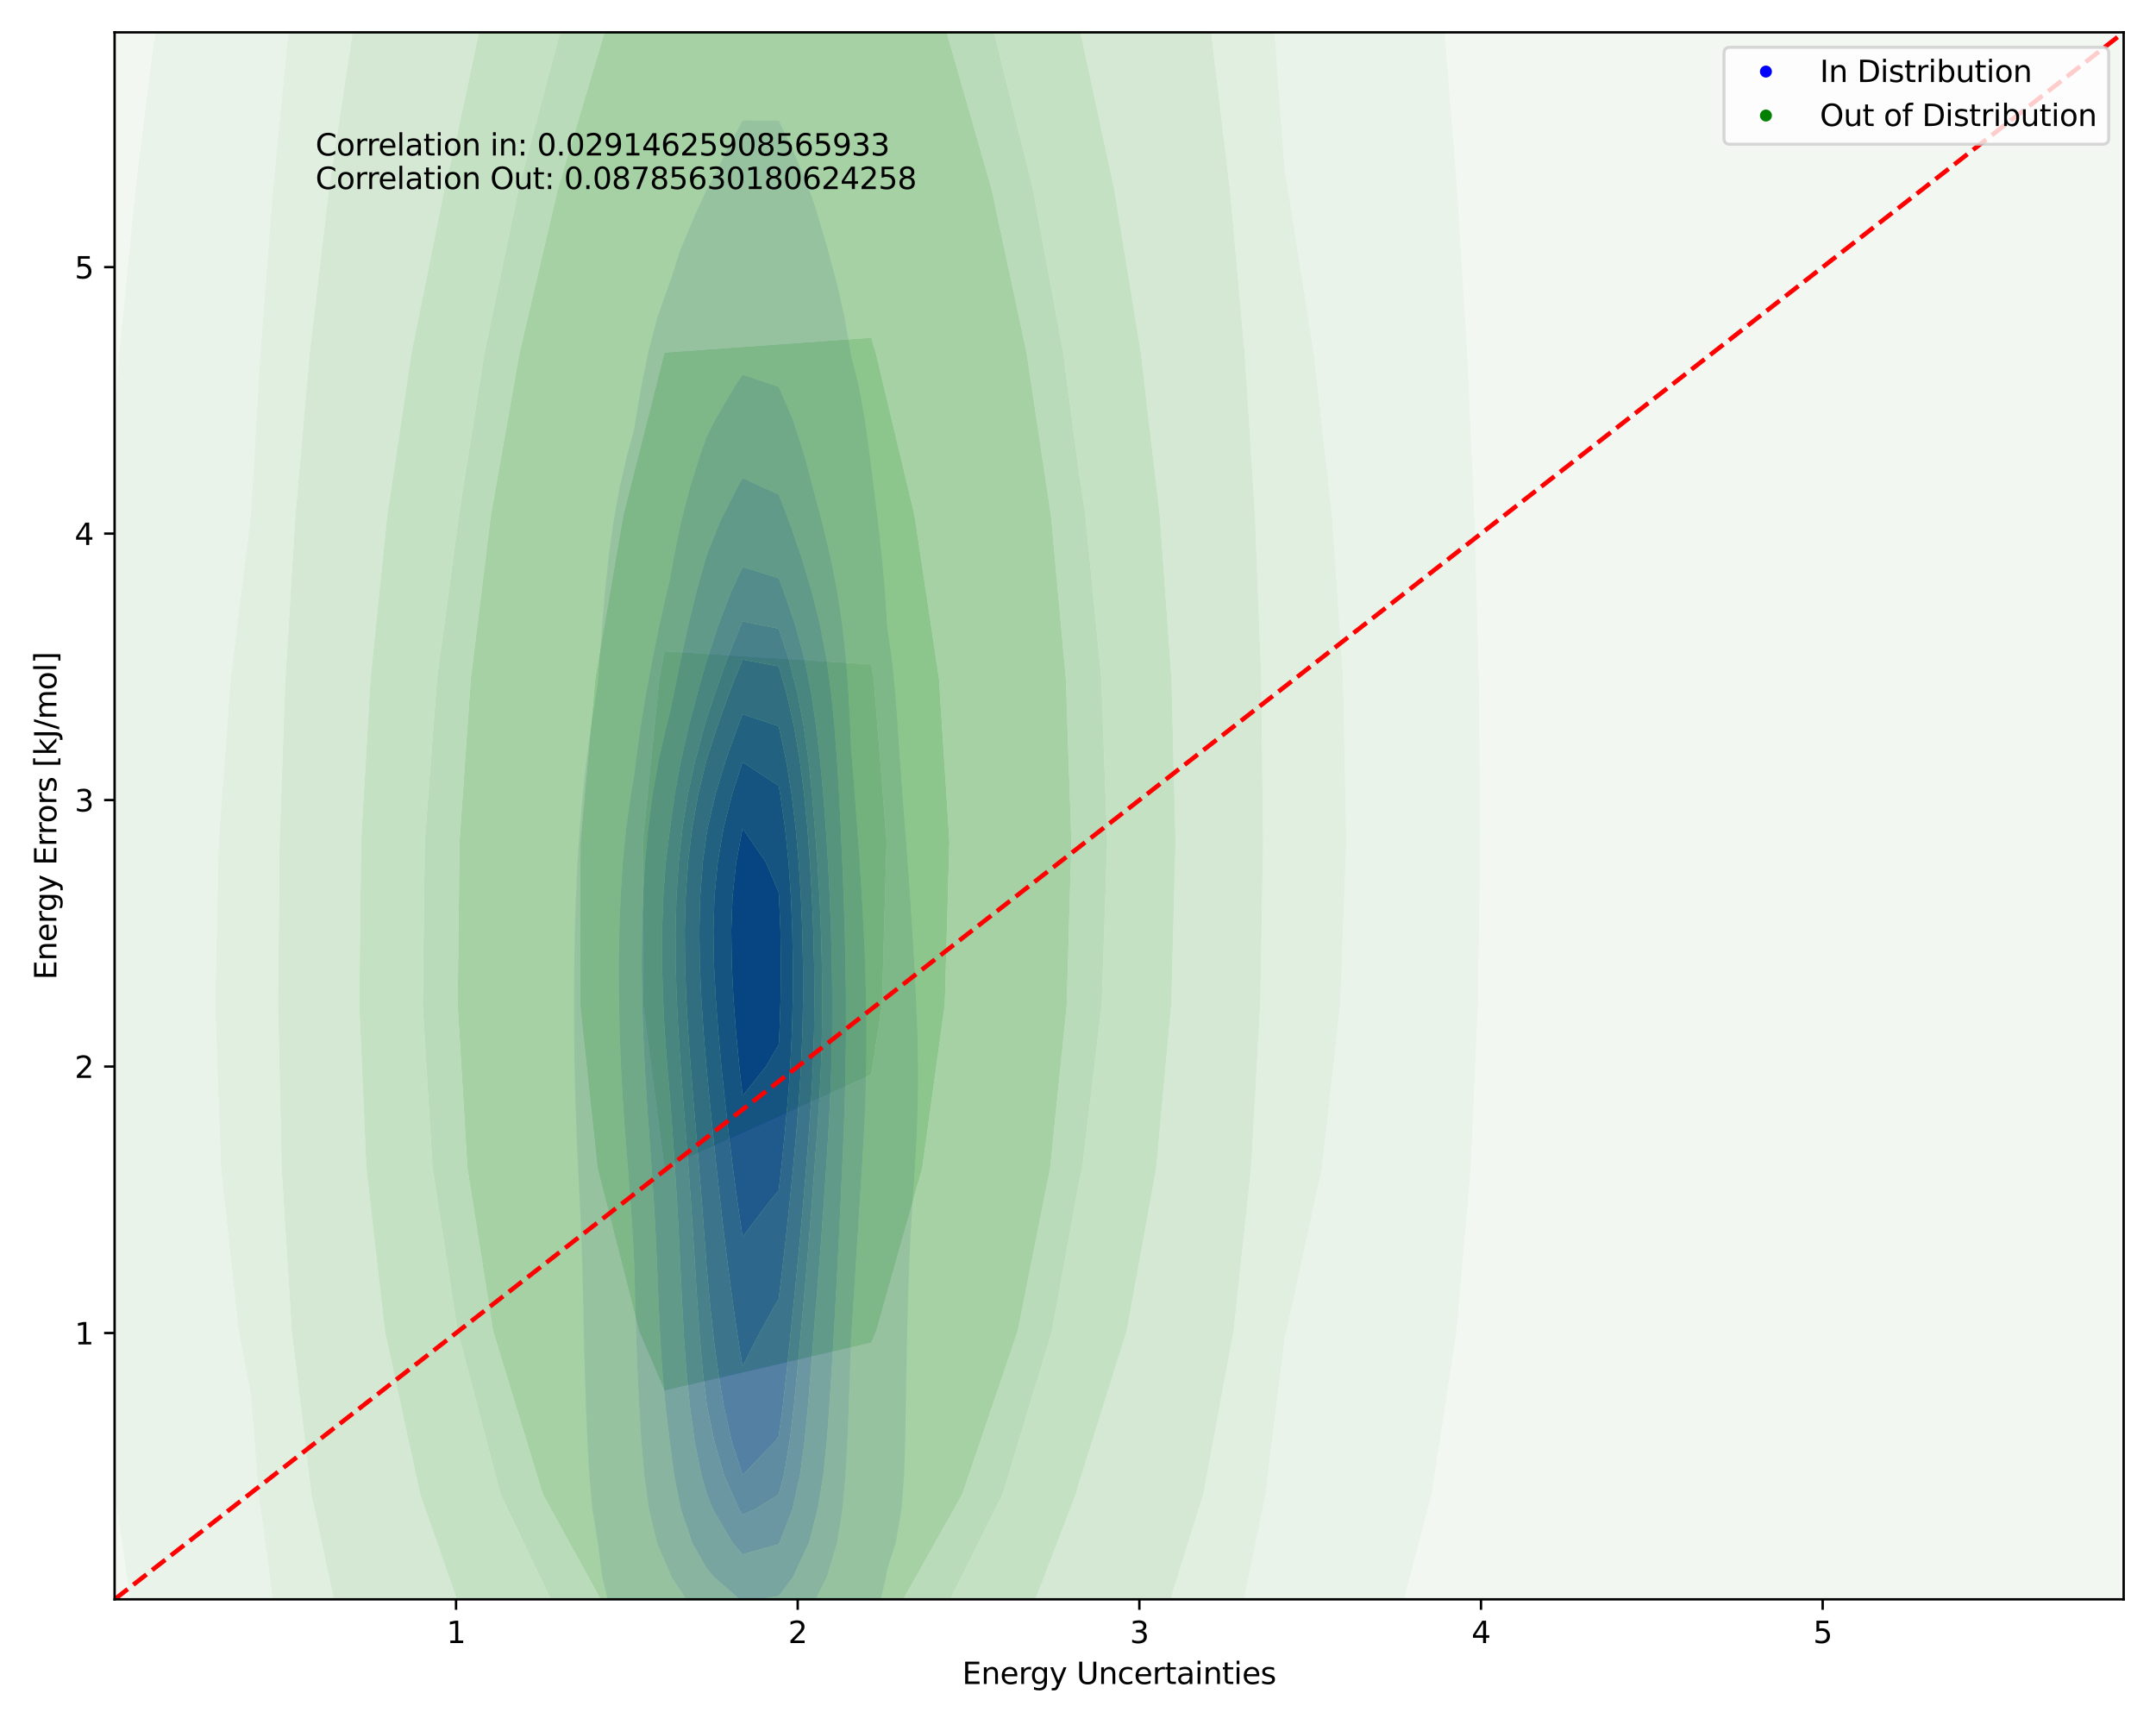 <?xml version="1.0" encoding="utf-8" standalone="no"?>
<!DOCTYPE svg PUBLIC "-//W3C//DTD SVG 1.1//EN"
  "http://www.w3.org/Graphics/SVG/1.1/DTD/svg11.dtd">
<svg xmlns:xlink="http://www.w3.org/1999/xlink" width="720pt" height="576pt" viewBox="0 0 720 576" xmlns="http://www.w3.org/2000/svg" version="1.1">
 <defs>
  <style type="text/css">*{stroke-linejoin: round; stroke-linecap: butt}</style>
 </defs>
 <g id="figure_1">
  <g id="patch_1">
   <path d="M 0 576 
L 720 576 
L 720 0 
L 0 0 
z
" style="fill: #ffffff"/>
  </g>
  <g id="axes_1">
   <g id="patch_2">
    <path d="M 38.27 534.04 
L 709.2 534.04 
L 709.2 10.8 
L 38.27 10.8 
z
" style="fill: #ffffff"/>
   </g>
   <g id="QuadContourSet_1">
    <path d="M 235.904 572.499 
L 247.979 577.341 
L 260.055 576.599 
L 267.273 572.083 
L 272.13 569.292 
L 280.294 560.718 
L 284.205 554.377 
L 287.79 549.353 
L 293.176 537.988 
L 295.89 526.623 
L 296.28 523.909 
L 299.12 515.258 
L 301.072 503.893 
L 301.94 492.528 
L 302.294 481.163 
L 302.49 469.798 
L 302.689 458.433 
L 302.915 447.068 
L 303.176 435.703 
L 303.529 424.338 
L 304.046 412.973 
L 304.731 401.608 
L 305.479 390.243 
L 306.123 378.878 
L 306.516 367.513 
L 306.588 356.148 
L 306.356 344.783 
L 305.896 333.418 
L 305.298 322.053 
L 304.626 310.688 
L 303.897 299.323 
L 303.098 287.958 
L 302.233 276.593 
L 301.353 265.228 
L 300.532 253.863 
L 299.77 242.498 
L 298.937 231.133 
L 297.79 219.768 
L 296.28 209.809 
L 296.213 208.403 
L 295.479 197.038 
L 294.457 185.673 
L 293.19 174.308 
L 291.802 162.943 
L 290.381 151.578 
L 288.815 140.213 
L 286.771 128.848 
L 284.205 118.732 
L 284.027 117.483 
L 282.064 106.118 
L 279.499 94.753 
L 276.469 83.388 
L 273.1 72.023 
L 272.13 68.714 
L 269.204 60.658 
L 264.398 49.293 
L 260.055 40.315 
L 247.979 40.282 
L 243.24 49.293 
L 237.549 60.658 
L 235.904 63.555 
L 231.998 72.023 
L 227.241 83.388 
L 223.829 93.893 
L 223.5 94.753 
L 219.488 106.118 
L 216.53 117.483 
L 214.211 128.848 
L 212.279 140.213 
L 211.754 143.429 
L 209.522 151.578 
L 206.893 162.943 
L 204.856 174.308 
L 203.301 185.673 
L 202.091 197.038 
L 201.1 208.403 
L 200.245 219.768 
L 199.679 228.019 
L 199.177 231.133 
L 197.386 242.498 
L 195.86 253.863 
L 194.607 265.228 
L 193.617 276.593 
L 192.865 287.958 
L 192.325 299.323 
L 191.972 310.688 
L 191.774 322.053 
L 191.699 333.418 
L 191.729 344.783 
L 191.867 356.148 
L 192.136 367.513 
L 192.551 378.878 
L 193.082 390.243 
L 193.647 401.608 
L 194.14 412.973 
L 194.504 424.338 
L 194.766 435.703 
L 195.01 447.068 
L 195.31 458.433 
L 195.692 469.798 
L 196.165 481.163 
L 196.801 492.528 
L 197.824 503.893 
L 199.679 515.258 
L 199.679 515.258 
L 201.138 526.623 
L 203.917 537.988 
L 209.368 549.353 
L 211.754 552.892 
L 218.146 560.718 
L 223.829 565.964 
L 235.205 572.083 
z
M 231.795 537.988 
L 224.272 526.623 
L 223.829 525.576 
L 219.432 515.258 
L 216.72 503.893 
L 215.166 492.528 
L 214.181 481.163 
L 213.469 469.798 
L 212.916 458.433 
L 212.489 447.068 
L 212.158 435.703 
L 211.86 424.338 
L 211.754 420.933 
L 211.349 412.973 
L 210.601 401.608 
L 209.713 390.243 
L 208.803 378.878 
L 207.997 367.513 
L 207.369 356.148 
L 206.936 344.783 
L 206.693 333.418 
L 206.647 322.053 
L 206.821 310.688 
L 207.254 299.323 
L 207.992 287.958 
L 209.105 276.593 
L 210.681 265.228 
L 211.754 259.183 
L 212.372 253.863 
L 213.946 242.498 
L 215.832 231.133 
L 217.962 219.768 
L 220.283 208.403 
L 222.84 197.038 
L 223.829 192.911 
L 225.108 185.673 
L 227.444 174.308 
L 230.344 162.943 
L 233.934 151.578 
L 235.904 146.084 
L 238.811 140.213 
L 245.473 128.848 
L 247.979 125.132 
L 259.064 128.848 
L 260.055 129.177 
L 264.812 140.213 
L 268.489 151.578 
L 271.489 162.943 
L 272.13 165.331 
L 274.502 174.308 
L 277.248 185.673 
L 279.512 197.038 
L 281.241 208.403 
L 282.479 219.768 
L 283.329 231.133 
L 283.914 242.498 
L 284.205 249.923 
L 284.546 253.863 
L 285.441 265.228 
L 286.289 276.593 
L 287.095 287.958 
L 287.821 299.323 
L 288.434 310.688 
L 288.911 322.053 
L 289.231 333.418 
L 289.368 344.783 
L 289.296 356.148 
L 289 367.513 
L 288.494 378.878 
L 287.836 390.243 
L 287.107 401.608 
L 286.375 412.973 
L 285.664 424.338 
L 284.953 435.703 
L 284.205 447.068 
L 284.205 447.068 
L 283.837 458.433 
L 283.441 469.798 
L 282.986 481.163 
L 282.367 492.528 
L 281.353 503.893 
L 279.521 515.258 
L 276.109 526.623 
L 272.13 534.418 
L 269.883 537.988 
L 260.055 548.133 
L 247.979 549.256 
L 235.904 542.132 
z
" clip-path="url(#pf528839829)" style="fill: #e1e1f4"/>
    <path d="M 235.904 542.132 
L 247.979 549.256 
L 260.055 548.133 
L 269.883 537.988 
L 272.13 534.418 
L 276.109 526.623 
L 279.521 515.258 
L 281.353 503.893 
L 282.367 492.528 
L 282.986 481.163 
L 283.441 469.798 
L 283.837 458.433 
L 284.205 447.068 
L 284.205 447.068 
L 284.953 435.703 
L 285.664 424.338 
L 286.375 412.973 
L 287.107 401.608 
L 287.836 390.243 
L 288.494 378.878 
L 289 367.513 
L 289.296 356.148 
L 289.368 344.783 
L 289.231 333.418 
L 288.911 322.053 
L 288.434 310.688 
L 287.821 299.323 
L 287.095 287.958 
L 286.289 276.593 
L 285.441 265.228 
L 284.546 253.863 
L 284.205 249.923 
L 283.914 242.498 
L 283.329 231.133 
L 282.479 219.768 
L 281.241 208.403 
L 279.512 197.038 
L 277.248 185.673 
L 274.502 174.308 
L 272.13 165.331 
L 271.489 162.943 
L 268.489 151.578 
L 264.812 140.213 
L 260.055 129.177 
L 259.064 128.848 
L 247.979 125.132 
L 245.473 128.848 
L 238.811 140.213 
L 235.904 146.084 
L 233.934 151.578 
L 230.344 162.943 
L 227.444 174.308 
L 225.108 185.673 
L 223.829 192.911 
L 222.84 197.038 
L 220.283 208.403 
L 217.962 219.768 
L 215.832 231.133 
L 213.946 242.498 
L 212.372 253.863 
L 211.754 259.183 
L 210.681 265.228 
L 209.105 276.593 
L 207.992 287.958 
L 207.254 299.323 
L 206.821 310.688 
L 206.647 322.053 
L 206.693 333.418 
L 206.936 344.783 
L 207.369 356.148 
L 207.997 367.513 
L 208.803 378.878 
L 209.713 390.243 
L 210.601 401.608 
L 211.349 412.973 
L 211.754 420.933 
L 211.86 424.338 
L 212.158 435.703 
L 212.489 447.068 
L 212.916 458.433 
L 213.469 469.798 
L 214.181 481.163 
L 215.166 492.528 
L 216.72 503.893 
L 219.432 515.258 
L 223.829 525.576 
L 224.272 526.623 
L 231.795 537.988 
z
M 238.468 526.623 
L 235.904 523.485 
L 231.21 515.258 
L 227.364 503.893 
L 225.123 492.528 
L 223.829 482.448 
L 223.629 481.163 
L 222.259 469.798 
L 221.245 458.433 
L 220.5 447.068 
L 219.949 435.703 
L 219.488 424.338 
L 218.995 412.973 
L 218.38 401.608 
L 217.629 390.243 
L 216.803 378.878 
L 216.001 367.513 
L 215.307 356.148 
L 214.774 344.783 
L 214.426 333.418 
L 214.287 322.053 
L 214.381 310.688 
L 214.739 299.323 
L 215.401 287.958 
L 216.43 276.593 
L 217.91 265.228 
L 219.932 253.863 
L 222.541 242.498 
L 223.829 237.473 
L 225.106 231.133 
L 227.452 219.768 
L 229.94 208.403 
L 232.685 197.038 
L 235.904 185.673 
L 235.904 185.673 
L 240.41 174.308 
L 246.128 162.943 
L 247.979 159.602 
L 255.051 162.943 
L 260.055 165.119 
L 263.575 174.308 
L 267.518 185.673 
L 270.918 197.038 
L 272.13 201.649 
L 273.784 208.403 
L 275.969 219.768 
L 277.537 231.133 
L 278.668 242.498 
L 279.518 253.863 
L 280.202 265.228 
L 280.787 276.593 
L 281.299 287.958 
L 281.737 299.323 
L 282.09 310.688 
L 282.347 322.053 
L 282.495 333.418 
L 282.515 344.783 
L 282.392 356.148 
L 282.122 367.513 
L 281.725 378.878 
L 281.24 390.243 
L 280.712 401.608 
L 280.164 412.973 
L 279.594 424.338 
L 278.994 435.703 
L 278.356 447.068 
L 277.681 458.433 
L 276.955 469.798 
L 276.106 481.163 
L 274.94 492.528 
L 273.067 503.893 
L 272.13 507.522 
L 270.098 515.258 
L 264.816 526.623 
L 260.055 532.936 
L 247.979 534.857 
z
" clip-path="url(#pf528839829)" style="fill: #c4c4f5"/>
    <path d="M 247.979 534.857 
L 260.055 532.936 
L 264.816 526.623 
L 270.098 515.258 
L 272.13 507.522 
L 273.067 503.893 
L 274.94 492.528 
L 276.106 481.163 
L 276.955 469.798 
L 277.681 458.433 
L 278.356 447.068 
L 278.994 435.703 
L 279.594 424.338 
L 280.164 412.973 
L 280.712 401.608 
L 281.24 390.243 
L 281.725 378.878 
L 282.122 367.513 
L 282.392 356.148 
L 282.515 344.783 
L 282.495 333.418 
L 282.347 322.053 
L 282.09 310.688 
L 281.737 299.323 
L 281.299 287.958 
L 280.787 276.593 
L 280.202 265.228 
L 279.518 253.863 
L 278.668 242.498 
L 277.537 231.133 
L 275.969 219.768 
L 273.784 208.403 
L 272.13 201.649 
L 270.918 197.038 
L 267.518 185.673 
L 263.575 174.308 
L 260.055 165.119 
L 255.051 162.943 
L 247.979 159.602 
L 246.128 162.943 
L 240.41 174.308 
L 235.904 185.673 
L 235.904 185.673 
L 232.685 197.038 
L 229.94 208.403 
L 227.452 219.768 
L 225.106 231.133 
L 223.829 237.473 
L 222.541 242.498 
L 219.932 253.863 
L 217.91 265.228 
L 216.43 276.593 
L 215.401 287.958 
L 214.739 299.323 
L 214.381 310.688 
L 214.287 322.053 
L 214.426 333.418 
L 214.774 344.783 
L 215.307 356.148 
L 216.001 367.513 
L 216.803 378.878 
L 217.629 390.243 
L 218.38 401.608 
L 218.995 412.973 
L 219.488 424.338 
L 219.949 435.703 
L 220.5 447.068 
L 221.245 458.433 
L 222.259 469.798 
L 223.629 481.163 
L 223.829 482.448 
L 225.123 492.528 
L 227.364 503.893 
L 231.21 515.258 
L 235.904 523.485 
L 238.468 526.623 
z
M 244.714 515.258 
L 238.03 503.893 
L 235.904 498.32 
L 234.218 492.528 
L 231.97 481.163 
L 230.422 469.798 
L 229.294 458.433 
L 228.455 447.068 
L 227.815 435.703 
L 227.274 424.338 
L 226.735 412.973 
L 226.125 401.608 
L 225.418 390.243 
L 224.634 378.878 
L 223.829 367.513 
L 223.829 367.513 
L 222.835 356.148 
L 222.01 344.783 
L 221.412 333.418 
L 221.095 322.053 
L 221.106 310.688 
L 221.499 299.323 
L 222.344 287.958 
L 223.746 276.593 
L 223.829 276.106 
L 225.343 265.228 
L 227.44 253.863 
L 230.026 242.498 
L 232.999 231.133 
L 235.904 220.879 
L 236.267 219.768 
L 239.982 208.403 
L 244.407 197.038 
L 247.979 189.328 
L 260.055 193.098 
L 261.566 197.038 
L 265.496 208.403 
L 268.57 219.768 
L 270.857 231.133 
L 272.13 239.677 
L 272.537 242.498 
L 273.874 253.863 
L 274.929 265.228 
L 275.795 276.593 
L 276.51 287.958 
L 277.085 299.323 
L 277.518 310.688 
L 277.804 322.053 
L 277.933 333.418 
L 277.887 344.783 
L 277.646 356.148 
L 277.207 367.513 
L 276.601 378.878 
L 275.887 390.243 
L 275.114 401.608 
L 274.3 412.973 
L 273.434 424.338 
L 272.505 435.703 
L 272.13 440.17 
L 271.6 447.068 
L 270.722 458.433 
L 269.797 469.798 
L 268.702 481.163 
L 267.164 492.528 
L 264.658 503.893 
L 260.246 515.258 
L 260.055 515.602 
L 247.979 519.01 
z
" clip-path="url(#pf528839829)" style="fill: #a6a6f7"/>
    <path d="M 247.979 519.01 
L 260.055 515.602 
L 260.246 515.258 
L 264.658 503.893 
L 267.164 492.528 
L 268.702 481.163 
L 269.797 469.798 
L 270.722 458.433 
L 271.6 447.068 
L 272.13 440.17 
L 272.505 435.703 
L 273.434 424.338 
L 274.3 412.973 
L 275.114 401.608 
L 275.887 390.243 
L 276.601 378.878 
L 277.207 367.513 
L 277.646 356.148 
L 277.887 344.783 
L 277.933 333.418 
L 277.804 322.053 
L 277.518 310.688 
L 277.085 299.323 
L 276.51 287.958 
L 275.795 276.593 
L 274.929 265.228 
L 273.874 253.863 
L 272.537 242.498 
L 272.13 239.677 
L 270.857 231.133 
L 268.57 219.768 
L 265.496 208.403 
L 261.566 197.038 
L 260.055 193.098 
L 247.979 189.328 
L 244.407 197.038 
L 239.982 208.403 
L 236.267 219.768 
L 235.904 220.879 
L 232.999 231.133 
L 230.026 242.498 
L 227.44 253.863 
L 225.343 265.228 
L 223.829 276.106 
L 223.746 276.593 
L 222.344 287.958 
L 221.499 299.323 
L 221.106 310.688 
L 221.095 322.053 
L 221.412 333.418 
L 222.01 344.783 
L 222.835 356.148 
L 223.829 367.513 
L 223.829 367.513 
L 224.634 378.878 
L 225.418 390.243 
L 226.125 401.608 
L 226.735 412.973 
L 227.274 424.338 
L 227.815 435.703 
L 228.455 447.068 
L 229.294 458.433 
L 230.422 469.798 
L 231.97 481.163 
L 234.218 492.528 
L 235.904 498.32 
L 238.03 503.893 
L 244.714 515.258 
z
M 246.777 503.893 
L 241.79 492.528 
L 238.52 481.163 
L 236.19 469.798 
L 235.904 467.971 
L 234.755 458.433 
L 233.725 447.068 
L 232.912 435.703 
L 232.202 424.338 
L 231.503 412.973 
L 230.754 401.608 
L 229.933 390.243 
L 229.056 378.878 
L 228.164 367.513 
L 227.313 356.148 
L 226.562 344.783 
L 225.98 333.418 
L 225.634 322.053 
L 225.592 310.688 
L 225.909 299.323 
L 226.648 287.958 
L 227.891 276.593 
L 229.721 265.228 
L 232.183 253.863 
L 235.244 242.498 
L 235.904 240.198 
L 238.904 231.133 
L 242.941 219.768 
L 247.564 208.403 
L 247.979 207.442 
L 252.407 208.403 
L 260.055 209.922 
L 263.295 219.768 
L 266.213 231.133 
L 268.385 242.498 
L 269.989 253.863 
L 271.194 265.228 
L 272.13 276.593 
L 272.13 276.593 
L 272.995 287.958 
L 273.671 299.323 
L 274.161 310.688 
L 274.468 322.053 
L 274.584 333.418 
L 274.49 344.783 
L 274.161 356.148 
L 273.598 367.513 
L 272.84 378.878 
L 272.13 388.094 
L 271.974 390.243 
L 271.123 401.608 
L 270.23 412.973 
L 269.281 424.338 
L 268.279 435.703 
L 267.249 447.068 
L 266.203 458.433 
L 265.086 469.798 
L 263.726 481.163 
L 261.773 492.528 
L 260.055 498.988 
L 252.355 503.893 
L 247.979 505.796 
z
" clip-path="url(#pf528839829)" style="fill: #8a8af8"/>
    <path d="M 247.979 505.796 
L 252.355 503.893 
L 260.055 498.988 
L 261.773 492.528 
L 263.726 481.163 
L 265.086 469.798 
L 266.203 458.433 
L 267.249 447.068 
L 268.279 435.703 
L 269.281 424.338 
L 270.23 412.973 
L 271.123 401.608 
L 271.974 390.243 
L 272.13 388.094 
L 272.84 378.878 
L 273.598 367.513 
L 274.161 356.148 
L 274.49 344.783 
L 274.584 333.418 
L 274.468 322.053 
L 274.161 310.688 
L 273.671 299.323 
L 272.995 287.958 
L 272.13 276.593 
L 272.13 276.593 
L 271.194 265.228 
L 269.989 253.863 
L 268.385 242.498 
L 266.213 231.133 
L 263.295 219.768 
L 260.055 209.922 
L 252.407 208.403 
L 247.979 207.442 
L 247.564 208.403 
L 242.941 219.768 
L 238.904 231.133 
L 235.904 240.198 
L 235.244 242.498 
L 232.183 253.863 
L 229.721 265.228 
L 227.891 276.593 
L 226.648 287.958 
L 225.909 299.323 
L 225.592 310.688 
L 225.634 322.053 
L 225.98 333.418 
L 226.562 344.783 
L 227.313 356.148 
L 228.164 367.513 
L 229.056 378.878 
L 229.933 390.243 
L 230.754 401.608 
L 231.503 412.973 
L 232.202 424.338 
L 232.912 435.703 
L 233.725 447.068 
L 234.755 458.433 
L 235.904 467.971 
L 236.19 469.798 
L 238.52 481.163 
L 241.79 492.528 
L 246.777 503.893 
z
M 244.332 481.163 
L 241.776 469.798 
L 239.855 458.433 
L 238.353 447.068 
L 237.14 435.703 
L 236.107 424.338 
L 235.904 422.035 
L 235.251 412.973 
L 234.392 401.608 
L 233.482 390.243 
L 232.53 378.878 
L 231.571 367.513 
L 230.651 356.148 
L 229.83 344.783 
L 229.176 333.418 
L 228.768 322.053 
L 228.681 310.688 
L 228.99 299.323 
L 229.775 287.958 
L 231.134 276.593 
L 233.163 265.228 
L 235.904 253.891 
L 235.912 253.863 
L 239.564 242.498 
L 243.634 231.133 
L 247.979 220.238 
L 260.055 222.51 
L 262.562 231.133 
L 265.149 242.498 
L 267.083 253.863 
L 268.535 265.228 
L 269.64 276.593 
L 270.49 287.958 
L 271.133 299.323 
L 271.592 310.688 
L 271.874 322.053 
L 271.967 333.418 
L 271.843 344.783 
L 271.477 356.148 
L 270.876 367.513 
L 270.091 378.878 
L 269.196 390.243 
L 268.237 401.608 
L 267.22 412.973 
L 266.134 424.338 
L 264.993 435.703 
L 263.83 447.068 
L 262.652 458.433 
L 261.383 469.798 
L 260.055 479.503 
L 258.978 481.163 
L 247.979 492.528 
z
" clip-path="url(#pf528839829)" style="fill: #7575f9"/>
    <path d="M 247.979 492.528 
L 258.978 481.163 
L 260.055 479.503 
L 261.383 469.798 
L 262.652 458.433 
L 263.83 447.068 
L 264.993 435.703 
L 266.134 424.338 
L 267.22 412.973 
L 268.237 401.608 
L 269.196 390.243 
L 270.091 378.878 
L 270.876 367.513 
L 271.477 356.148 
L 271.843 344.783 
L 271.967 333.418 
L 271.874 322.053 
L 271.592 310.688 
L 271.133 299.323 
L 270.49 287.958 
L 269.64 276.593 
L 268.535 265.228 
L 267.083 253.863 
L 265.149 242.498 
L 262.562 231.133 
L 260.055 222.51 
L 247.979 220.238 
L 243.634 231.133 
L 239.564 242.498 
L 235.912 253.863 
L 235.904 253.891 
L 233.163 265.228 
L 231.134 276.593 
L 229.775 287.958 
L 228.99 299.323 
L 228.681 310.688 
L 228.768 322.053 
L 229.176 333.418 
L 229.83 344.783 
L 230.651 356.148 
L 231.571 367.513 
L 232.53 378.878 
L 233.482 390.243 
L 234.392 401.608 
L 235.251 412.973 
L 235.904 422.035 
L 236.107 424.338 
L 237.14 435.703 
L 238.353 447.068 
L 239.855 458.433 
L 241.776 469.798 
L 244.332 481.163 
z
M 246.487 447.068 
L 244.825 435.703 
L 243.3 424.338 
L 241.889 412.973 
L 240.572 401.608 
L 239.324 390.243 
L 238.129 378.878 
L 236.987 367.513 
L 235.906 356.148 
L 235.904 356.129 
L 234.973 344.783 
L 234.208 333.418 
L 233.7 322.053 
L 233.544 310.688 
L 233.84 299.323 
L 234.697 287.958 
L 235.904 278.989 
L 236.291 276.593 
L 238.935 265.228 
L 242.361 253.863 
L 246.43 242.498 
L 247.979 238.504 
L 260.055 242.498 
L 260.055 242.498 
L 262.508 253.863 
L 264.349 265.228 
L 265.722 276.593 
L 266.733 287.958 
L 267.448 299.323 
L 267.913 310.688 
L 268.154 322.053 
L 268.177 333.418 
L 267.966 344.783 
L 267.498 356.148 
L 266.782 367.513 
L 265.867 378.878 
L 264.822 390.243 
L 263.693 401.608 
L 262.481 412.973 
L 261.182 424.338 
L 260.055 433.824 
L 258.86 435.703 
L 252.575 447.068 
L 247.979 456.261 
z
" clip-path="url(#pf528839829)" style="fill: #5c5cfa"/>
    <path d="M 247.979 456.261 
L 252.575 447.068 
L 258.86 435.703 
L 260.055 433.824 
L 261.182 424.338 
L 262.481 412.973 
L 263.693 401.608 
L 264.822 390.243 
L 265.867 378.878 
L 266.782 367.513 
L 267.498 356.148 
L 267.966 344.783 
L 268.177 333.418 
L 268.154 322.053 
L 267.913 310.688 
L 267.448 299.323 
L 266.733 287.958 
L 265.722 276.593 
L 264.349 265.228 
L 262.508 253.863 
L 260.055 242.498 
L 260.055 242.498 
L 247.979 238.504 
L 246.43 242.498 
L 242.361 253.863 
L 238.935 265.228 
L 236.291 276.593 
L 235.904 278.989 
L 234.697 287.958 
L 233.84 299.323 
L 233.544 310.688 
L 233.7 322.053 
L 234.208 333.418 
L 234.973 344.783 
L 235.904 356.129 
L 235.906 356.148 
L 236.987 367.513 
L 238.129 378.878 
L 239.324 390.243 
L 240.572 401.608 
L 241.889 412.973 
L 243.3 424.338 
L 244.825 435.703 
L 246.487 447.068 
z
M 246.311 401.608 
L 244.788 390.243 
L 243.385 378.878 
L 242.094 367.513 
L 240.923 356.148 
L 239.886 344.783 
L 239.027 333.418 
L 238.433 322.053 
L 238.236 310.688 
L 238.598 299.323 
L 239.686 287.958 
L 241.633 276.593 
L 244.49 265.228 
L 247.979 254.498 
L 260.055 262.418 
L 260.561 265.228 
L 262.176 276.593 
L 263.332 287.958 
L 264.114 299.323 
L 264.584 310.688 
L 264.788 322.053 
L 264.747 333.418 
L 264.456 344.783 
L 263.898 356.148 
L 263.077 367.513 
L 262.044 378.878 
L 260.864 390.243 
L 260.055 397.512 
L 256.626 401.608 
L 247.979 412.973 
z
" clip-path="url(#pf528839829)" style="fill: #4040fc"/>
    <path d="M 247.979 412.973 
L 256.626 401.608 
L 260.055 397.512 
L 260.864 390.243 
L 262.044 378.878 
L 263.077 367.513 
L 263.898 356.148 
L 264.456 344.783 
L 264.747 333.418 
L 264.788 322.053 
L 264.584 310.688 
L 264.114 299.323 
L 263.332 287.958 
L 262.176 276.593 
L 260.561 265.228 
L 260.055 262.418 
L 247.979 254.498 
L 244.49 265.228 
L 241.633 276.593 
L 239.686 287.958 
L 238.598 299.323 
L 238.236 310.688 
L 238.433 322.053 
L 239.027 333.418 
L 239.886 344.783 
L 240.923 356.148 
L 242.094 367.513 
L 243.385 378.878 
L 244.788 390.243 
L 246.311 401.608 
z
M 246.883 356.148 
L 245.801 344.783 
L 244.939 333.418 
L 244.366 322.053 
L 244.208 310.688 
L 244.64 299.323 
L 245.848 287.958 
L 247.979 276.593 
L 255.791 287.958 
L 260.055 298.009 
L 260.152 299.323 
L 260.628 310.688 
L 260.788 322.053 
L 260.672 333.418 
L 260.287 344.783 
L 260.055 348.812 
L 255.759 356.148 
L 247.979 365.917 
z
" clip-path="url(#pf528839829)" style="fill: #2424fd"/>
    <path d="M 247.979 365.917 
L 255.759 356.148 
L 260.055 348.812 
L 260.287 344.783 
L 260.672 333.418 
L 260.788 322.053 
L 260.628 310.688 
L 260.152 299.323 
L 260.055 298.009 
L 255.791 287.958 
L 247.979 276.593 
L 245.848 287.958 
L 244.64 299.323 
L 244.208 310.688 
L 244.366 322.053 
L 244.939 333.418 
L 245.801 344.783 
L 246.883 356.148 
z
" clip-path="url(#pf528839829)" style="fill: #0909ff"/>
   </g>
   <g id="QuadContourSet_2">
    <path d="M 152.843 937.071 
L 221.908 968.601 
L 290.974 956.281 
L 321.522 934.483 
L 360.039 907.159 
L 387.766 880.031 
L 424.902 825.58 
L 429.104 817.267 
L 470.541 771.129 
L 495.851 716.677 
L 498.169 709.898 
L 549.847 662.226 
L 567.235 638.254 
L 614.695 607.775 
L 636.3 591.441 
L 698.529 553.324 
L 705.365 548.247 
L 774.43 502.727 
L 780.873 498.872 
L 843.496 450.292 
L 860.551 444.421 
L 912.561 418.962 
L 981.626 415.165 
L 1025.137 389.97 
L 1050.692 352.119 
L 1055.799 335.518 
L 1054.596 281.067 
L 1050.692 266.389 
L 1035.388 226.616 
L 1002.118 172.164 
L 981.626 147.274 
L 912.561 122.125 
L 908.068 117.713 
L 854.206 63.262 
L 843.496 49.939 
L 826.837 8.81 
L 801.641 -45.641 
L 774.43 -90.941 
L 760.81 -100.092 
L 705.365 -129.752 
L 675.914 -154.544 
L 636.3 -198.39 
L 633.283 -208.995 
L 619.828 -263.446 
L 603.964 -317.898 
L 581.203 -372.349 
L 567.235 -396.951 
L 563.053 -426.8 
L 554.553 -481.252 
L 545.399 -535.703 
L 536.243 -590.154 
L 527.584 -644.606 
L 519.442 -699.057 
L 511.13 -753.508 
L 501.428 -807.959 
L 498.169 -823.031 
L 496.058 -862.411 
L 492.351 -916.862 
L 487.992 -971.313 
L 483.446 -1025.765 
L 479.191 -1080.216 
L 475.451 -1134.667 
L 472.102 -1189.119 
L 468.759 -1243.57 
L 464.961 -1298.021 
L 460.303 -1352.473 
L 454.511 -1406.924 
L 447.434 -1461.375 
L 438.978 -1515.827 
L 429.104 -1569.94 
L 429.081 -1570.278 
L 425.418 -1624.729 
L 421.569 -1679.181 
L 417.627 -1733.632 
L 413.768 -1788.083 
L 410.154 -1842.535 
L 406.81 -1896.986 
L 403.595 -1951.437 
L 400.327 -2005.889 
L 396.935 -2060.34 
L 393.551 -2114.791 
L 390.459 -2169.242 
L 387.946 -2223.694 
L 386.118 -2278.145 
L 384.84 -2332.596 
L 383.838 -2387.048 
L 382.904 -2441.499 
L 381.977 -2495.95 
L 381.011 -2550.402 
L 379.751 -2604.853 
L 377.618 -2659.304 
L 373.746 -2713.756 
L 367.02 -2768.207 
L 360.039 -2804.326 
L 356.407 -2822.658 
L 340.782 -2877.11 
L 318.603 -2931.561 
L 291.909 -2986.012 
L 290.974 -2988.298 
L 279.295 -2986.012 
L 221.908 -2976.827 
L 205.793 -2931.561 
L 187.441 -2877.11 
L 172.556 -2822.658 
L 161.373 -2768.207 
L 153.488 -2713.756 
L 152.843 -2707.233 
L 147.319 -2659.304 
L 143.73 -2604.853 
L 141.918 -2550.402 
L 140.895 -2495.95 
L 139.703 -2441.499 
L 137.576 -2387.048 
L 134.137 -2332.596 
L 129.515 -2278.145 
L 124.249 -2223.694 
L 119.038 -2169.242 
L 114.475 -2114.791 
L 110.903 -2060.34 
L 108.389 -2005.889 
L 106.742 -1951.437 
L 105.551 -1896.986 
L 104.272 -1842.535 
L 102.404 -1788.083 
L 99.734 -1733.632 
L 96.432 -1679.181 
L 92.897 -1624.729 
L 89.5 -1570.278 
L 86.446 -1515.827 
L 83.778 -1461.375 
L 83.778 -1461.375 
L 76.96 -1406.924 
L 70.929 -1352.473 
L 65.531 -1298.021 
L 60.762 -1243.57 
L 56.684 -1189.119 
L 53.307 -1134.667 
L 50.519 -1080.216 
L 48.093 -1025.765 
L 45.746 -971.313 
L 43.248 -916.862 
L 40.509 -862.411 
L 37.598 -807.959 
L 34.681 -753.508 
L 31.925 -699.057 
L 29.449 -644.606 
L 27.296 -590.154 
L 25.452 -535.703 
L 23.846 -481.252 
L 22.375 -426.8 
L 20.925 -372.349 
L 19.401 -317.898 
L 17.767 -263.446 
L 16.053 -208.995 
L 14.713 -167.735 
L 12.327 -154.544 
L 1.912 -100.092 
L -7.386 -45.641 
L -15.275 8.81 
L -21.695 63.262 
L -26.733 117.713 
L -30.531 172.164 
L -33.227 226.616 
L -34.908 281.067 
L -35.591 335.518 
L -35.188 389.97 
L -33.462 444.421 
L -29.926 498.872 
L -23.653 553.324 
L -12.879 607.775 
L 5.854 662.226 
L 14.713 681.24 
L 19.215 716.677 
L 31.113 771.129 
L 55.77 825.58 
L 83.778 862.459 
L 94.719 880.031 
L 149.916 934.483 
z
M 211.849 825.58 
L 152.843 791.966 
L 134.982 771.129 
L 101.067 716.677 
L 84.042 662.226 
L 83.778 661.104 
L 60.179 607.775 
L 46.341 553.324 
L 38.324 498.872 
L 33.778 444.421 
L 31.475 389.97 
L 30.767 335.518 
L 31.327 281.067 
L 33.018 226.616 
L 35.831 172.164 
L 39.843 117.713 
L 45.195 63.262 
L 52.052 8.81 
L 60.538 -45.641 
L 70.646 -100.092 
L 82.133 -154.544 
L 83.778 -162.764 
L 87.203 -208.995 
L 91.232 -263.446 
L 95.151 -317.898 
L 98.862 -372.349 
L 102.413 -426.8 
L 105.977 -481.252 
L 109.785 -535.703 
L 114.056 -590.154 
L 118.943 -644.606 
L 124.513 -699.057 
L 130.716 -753.508 
L 137.368 -807.959 
L 144.158 -862.411 
L 150.738 -916.862 
L 152.843 -936.219 
L 156.098 -971.313 
L 160.874 -1025.765 
L 165.889 -1080.216 
L 171.686 -1134.667 
L 178.775 -1189.119 
L 187.465 -1243.57 
L 197.763 -1298.021 
L 209.382 -1352.473 
L 221.908 -1406.924 
L 290.974 -1405.093 
L 304.29 -1352.473 
L 317.177 -1298.021 
L 328.421 -1243.57 
L 337.706 -1189.119 
L 345.266 -1134.667 
L 351.72 -1080.216 
L 357.773 -1025.765 
L 360.039 -1006.447 
L 364.646 -971.313 
L 372.135 -916.862 
L 379.577 -862.411 
L 386.652 -807.959 
L 393.182 -753.508 
L 399.176 -699.057 
L 404.727 -644.606 
L 409.902 -590.154 
L 414.715 -535.703 
L 419.171 -481.252 
L 423.314 -426.8 
L 427.24 -372.349 
L 429.104 -347.092 
L 434.255 -317.898 
L 444.159 -263.446 
L 453.699 -208.995 
L 462.524 -154.544 
L 470.312 -100.092 
L 476.904 -45.641 
L 482.31 8.81 
L 486.634 63.262 
L 489.984 117.713 
L 492.415 172.164 
L 493.91 226.616 
L 494.368 281.067 
L 493.584 335.518 
L 491.181 389.97 
L 486.468 444.421 
L 478.158 498.872 
L 463.801 553.324 
L 438.553 607.775 
L 429.104 623.164 
L 418.018 662.226 
L 391.944 716.677 
L 360.039 756.888 
L 347.129 771.129 
L 290.974 819.543 
L 248.726 825.58 
L 221.908 831.438 
z
" clip-path="url(#pf528839829)" style="fill: #e6f1e6; fill-opacity: 0.5"/>
    <path d="M 221.908 831.438 
L 248.726 825.58 
L 290.974 819.543 
L 347.129 771.129 
L 360.039 756.888 
L 391.944 716.677 
L 418.018 662.226 
L 429.104 623.164 
L 438.553 607.775 
L 463.801 553.324 
L 478.158 498.872 
L 486.468 444.421 
L 491.181 389.97 
L 493.584 335.518 
L 494.368 281.067 
L 493.91 226.616 
L 492.415 172.164 
L 489.984 117.713 
L 486.634 63.262 
L 482.31 8.81 
L 476.904 -45.641 
L 470.312 -100.092 
L 462.524 -154.544 
L 453.699 -208.995 
L 444.159 -263.446 
L 434.255 -317.898 
L 429.104 -347.092 
L 427.24 -372.349 
L 423.314 -426.8 
L 419.171 -481.252 
L 414.715 -535.703 
L 409.902 -590.154 
L 404.727 -644.606 
L 399.176 -699.057 
L 393.182 -753.508 
L 386.652 -807.959 
L 379.577 -862.411 
L 372.135 -916.862 
L 364.646 -971.313 
L 360.039 -1006.447 
L 357.773 -1025.765 
L 351.72 -1080.216 
L 345.266 -1134.667 
L 337.706 -1189.119 
L 328.421 -1243.57 
L 317.177 -1298.021 
L 304.29 -1352.473 
L 290.974 -1405.093 
L 221.908 -1406.924 
L 209.382 -1352.473 
L 197.763 -1298.021 
L 187.465 -1243.57 
L 178.775 -1189.119 
L 171.686 -1134.667 
L 165.889 -1080.216 
L 160.874 -1025.765 
L 156.098 -971.313 
L 152.843 -936.219 
L 150.738 -916.862 
L 144.158 -862.411 
L 137.368 -807.959 
L 130.716 -753.508 
L 124.513 -699.057 
L 118.943 -644.606 
L 114.056 -590.154 
L 109.785 -535.703 
L 105.977 -481.252 
L 102.413 -426.8 
L 98.862 -372.349 
L 95.151 -317.898 
L 91.232 -263.446 
L 87.203 -208.995 
L 83.778 -162.764 
L 82.133 -154.544 
L 70.646 -100.092 
L 60.538 -45.641 
L 52.052 8.81 
L 45.195 63.262 
L 39.843 117.713 
L 35.831 172.164 
L 33.018 226.616 
L 31.327 281.067 
L 30.767 335.518 
L 31.475 389.97 
L 33.778 444.421 
L 38.324 498.872 
L 46.341 553.324 
L 60.179 607.775 
L 83.778 661.104 
L 84.042 662.226 
L 101.067 716.677 
L 134.982 771.129 
L 152.843 791.966 
L 211.849 825.58 
z
M 172.651 716.677 
L 152.843 697.842 
L 129.411 662.226 
L 106.435 607.775 
L 93.637 553.324 
L 86.38 498.872 
L 83.778 465.719 
L 79.684 444.421 
L 73.797 389.97 
L 71.849 335.518 
L 73.033 281.067 
L 77.012 226.616 
L 83.758 172.164 
L 83.778 172.037 
L 86.949 117.713 
L 91.148 63.262 
L 96.491 8.81 
L 103.082 -45.641 
L 110.944 -100.092 
L 119.942 -154.544 
L 129.736 -208.995 
L 139.82 -263.446 
L 149.691 -317.898 
L 152.843 -337.412 
L 157.666 -372.349 
L 164.696 -426.8 
L 171.803 -481.252 
L 179.379 -535.703 
L 187.789 -590.154 
L 197.284 -644.606 
L 207.976 -699.057 
L 219.83 -753.508 
L 221.908 -763.002 
L 290.974 -780.583 
L 297.528 -753.508 
L 310.235 -699.057 
L 321.833 -644.606 
L 332.441 -590.154 
L 342.217 -535.703 
L 351.34 -481.252 
L 360.039 -426.8 
L 360.039 -426.8 
L 369.625 -372.349 
L 379.171 -317.898 
L 388.693 -263.446 
L 397.936 -208.995 
L 406.506 -154.544 
L 414.049 -100.092 
L 420.381 -45.641 
L 425.49 8.81 
L 429.104 57.631 
L 430.145 63.262 
L 438.704 117.713 
L 444.834 172.164 
L 448.539 226.616 
L 449.616 281.067 
L 447.58 335.518 
L 441.5 389.97 
L 429.663 444.421 
L 429.104 446.197 
L 422.65 498.872 
L 411.545 553.324 
L 392.59 607.775 
L 360.039 660.96 
L 359.25 662.226 
L 317.417 716.677 
L 290.974 741.645 
L 221.908 753.842 
z
" clip-path="url(#pf528839829)" style="fill: #d6e9d6; fill-opacity: 0.5"/>
    <path d="M 221.908 753.842 
L 290.974 741.645 
L 317.417 716.677 
L 359.25 662.226 
L 360.039 660.96 
L 392.59 607.775 
L 411.545 553.324 
L 422.65 498.872 
L 429.104 446.197 
L 429.663 444.421 
L 441.5 389.97 
L 447.58 335.518 
L 449.616 281.067 
L 448.539 226.616 
L 444.834 172.164 
L 438.704 117.713 
L 430.145 63.262 
L 429.104 57.631 
L 425.49 8.81 
L 420.381 -45.641 
L 414.049 -100.092 
L 406.506 -154.544 
L 397.936 -208.995 
L 388.693 -263.446 
L 379.171 -317.898 
L 369.625 -372.349 
L 360.039 -426.8 
L 360.039 -426.8 
L 351.34 -481.252 
L 342.217 -535.703 
L 332.441 -590.154 
L 321.833 -644.606 
L 310.235 -699.057 
L 297.528 -753.508 
L 290.974 -780.583 
L 221.908 -763.002 
L 219.83 -753.508 
L 207.976 -699.057 
L 197.284 -644.606 
L 187.789 -590.154 
L 179.379 -535.703 
L 171.803 -481.252 
L 164.696 -426.8 
L 157.666 -372.349 
L 152.843 -337.412 
L 149.691 -317.898 
L 139.82 -263.446 
L 129.736 -208.995 
L 119.942 -154.544 
L 110.944 -100.092 
L 103.082 -45.641 
L 96.491 8.81 
L 91.148 63.262 
L 86.949 117.713 
L 83.778 172.037 
L 83.758 172.164 
L 77.012 226.616 
L 73.033 281.067 
L 71.849 335.518 
L 73.797 389.97 
L 79.684 444.421 
L 83.778 465.719 
L 86.38 498.872 
L 93.637 553.324 
L 106.435 607.775 
L 129.411 662.226 
L 152.843 697.842 
L 172.651 716.677 
z
M 171.751 662.226 
L 152.843 638.314 
L 135.893 607.775 
L 115.613 553.324 
L 103.998 498.872 
L 97.437 444.421 
L 94.057 389.97 
L 92.87 335.518 
L 93.366 281.067 
L 95.312 226.616 
L 98.651 172.164 
L 103.447 117.713 
L 109.851 63.262 
L 118.055 8.81 
L 128.231 -45.641 
L 140.423 -100.092 
L 152.843 -149.186 
L 154.054 -154.544 
L 165.719 -208.995 
L 177.815 -263.446 
L 189.835 -317.898 
L 201.479 -372.349 
L 212.812 -426.8 
L 221.908 -470.912 
L 252.308 -481.252 
L 290.974 -494.827 
L 294.195 -481.252 
L 307.338 -426.8 
L 320.398 -372.349 
L 333.66 -317.898 
L 347.036 -263.446 
L 360.039 -208.995 
L 360.039 -208.995 
L 373.671 -154.544 
L 385.739 -100.092 
L 395.936 -45.641 
L 404.222 8.81 
L 410.728 63.262 
L 415.64 117.713 
L 419.106 172.164 
L 421.188 226.616 
L 421.835 281.067 
L 420.848 335.518 
L 417.815 389.97 
L 411.96 444.421 
L 401.856 498.872 
L 384.802 553.324 
L 360.039 601.454 
L 356.901 607.775 
L 321.526 662.226 
L 290.974 694.456 
L 221.908 706.42 
z
" clip-path="url(#pf528839829)" style="fill: #c5e0c5; fill-opacity: 0.5"/>
    <path d="M 221.908 706.42 
L 290.974 694.456 
L 321.526 662.226 
L 356.901 607.775 
L 360.039 601.454 
L 384.802 553.324 
L 401.856 498.872 
L 411.96 444.421 
L 417.815 389.97 
L 420.848 335.518 
L 421.835 281.067 
L 421.188 226.616 
L 419.106 172.164 
L 415.64 117.713 
L 410.728 63.262 
L 404.222 8.81 
L 395.936 -45.641 
L 385.739 -100.092 
L 373.671 -154.544 
L 360.039 -208.995 
L 360.039 -208.995 
L 347.036 -263.446 
L 333.66 -317.898 
L 320.398 -372.349 
L 307.338 -426.8 
L 294.195 -481.252 
L 290.974 -494.827 
L 252.308 -481.252 
L 221.908 -470.912 
L 212.812 -426.8 
L 201.479 -372.349 
L 189.835 -317.898 
L 177.815 -263.446 
L 165.719 -208.995 
L 154.054 -154.544 
L 152.843 -149.186 
L 140.423 -100.092 
L 128.231 -45.641 
L 118.055 8.81 
L 109.851 63.262 
L 103.447 117.713 
L 98.651 172.164 
L 95.312 226.616 
L 93.366 281.067 
L 92.87 335.518 
L 94.057 389.97 
L 97.437 444.421 
L 103.998 498.872 
L 115.613 553.324 
L 135.893 607.775 
L 152.843 638.314 
L 171.751 662.226 
z
M 194.587 607.775 
L 160.319 553.324 
L 152.843 534.793 
L 140.31 498.872 
L 128.539 444.421 
L 122.339 389.97 
L 119.987 335.518 
L 120.589 281.067 
L 123.734 226.616 
L 129.319 172.164 
L 137.452 117.713 
L 148.398 63.262 
L 152.843 44.384 
L 160.391 8.81 
L 173.903 -45.641 
L 189.948 -100.092 
L 208.36 -154.544 
L 221.908 -192.708 
L 290.974 -208.995 
L 312.654 -154.544 
L 331.735 -100.092 
L 347.649 -45.641 
L 360.039 7.343 
L 360.388 8.81 
L 372.097 63.262 
L 380.987 117.713 
L 387.318 172.164 
L 391.211 226.616 
L 392.594 281.067 
L 391.138 335.518 
L 386.137 389.97 
L 376.253 444.421 
L 360.039 496.109 
L 359.28 498.872 
L 338.383 553.324 
L 303.72 607.775 
L 290.974 623.188 
L 221.908 636.577 
z
" clip-path="url(#pf528839829)" style="fill: #aad3aa; fill-opacity: 0.5"/>
    <path d="M 221.908 636.577 
L 290.974 623.188 
L 303.72 607.775 
L 338.383 553.324 
L 359.28 498.872 
L 360.039 496.109 
L 376.253 444.421 
L 386.137 389.97 
L 391.138 335.518 
L 392.594 281.067 
L 391.211 226.616 
L 387.318 172.164 
L 380.987 117.713 
L 372.097 63.262 
L 360.388 8.81 
L 360.039 7.343 
L 347.649 -45.641 
L 331.735 -100.092 
L 312.654 -154.544 
L 290.974 -208.995 
L 221.908 -192.708 
L 208.36 -154.544 
L 189.948 -100.092 
L 173.903 -45.641 
L 160.391 8.81 
L 152.843 44.384 
L 148.398 63.262 
L 137.452 117.713 
L 129.319 172.164 
L 123.734 226.616 
L 120.589 281.067 
L 119.987 335.518 
L 122.339 389.97 
L 128.539 444.421 
L 140.31 498.872 
L 152.843 534.793 
L 160.319 553.324 
L 194.587 607.775 
z
M 193.129 553.324 
L 167.153 498.872 
L 152.843 444.421 
L 152.843 444.421 
L 144.439 389.97 
L 141.177 335.518 
L 141.862 281.067 
L 145.944 226.616 
L 152.843 175.205 
L 153.201 172.164 
L 161.803 117.713 
L 173.154 63.262 
L 187.539 8.81 
L 205.24 -45.641 
L 221.908 -89.862 
L 277.001 -100.092 
L 290.974 -103.107 
L 292.207 -100.092 
L 313.974 -45.641 
L 331.46 8.81 
L 344.982 63.262 
L 355.022 117.713 
L 360.039 155.69 
L 362.478 172.164 
L 367.786 226.616 
L 369.744 281.067 
L 367.922 335.518 
L 361.384 389.97 
L 360.039 396.222 
L 351.329 444.421 
L 334.839 498.872 
L 307.655 553.324 
L 290.974 577.236 
L 221.908 590.831 
z
" clip-path="url(#pf528839829)" style="fill: #8ac48a; fill-opacity: 0.5"/>
    <path d="M 221.908 590.831 
L 290.974 577.236 
L 307.655 553.324 
L 334.839 498.872 
L 351.329 444.421 
L 360.039 396.222 
L 361.384 389.97 
L 367.922 335.518 
L 369.744 281.067 
L 367.786 226.616 
L 362.478 172.164 
L 360.039 155.69 
L 355.022 117.713 
L 344.982 63.262 
L 331.46 8.81 
L 313.974 -45.641 
L 292.207 -100.092 
L 290.974 -103.107 
L 277.001 -100.092 
L 221.908 -89.862 
L 205.24 -45.641 
L 187.539 8.81 
L 173.154 63.262 
L 161.803 117.713 
L 153.201 172.164 
L 152.843 175.205 
L 145.944 226.616 
L 141.862 281.067 
L 141.177 335.518 
L 144.439 389.97 
L 152.843 444.421 
L 152.843 444.421 
L 167.153 498.872 
L 193.129 553.324 
z
M 211.192 553.324 
L 181.266 498.872 
L 164.656 444.421 
L 156.099 389.97 
L 152.843 335.518 
L 153.454 281.067 
L 157.232 226.616 
L 163.915 172.164 
L 173.525 117.713 
L 186.273 63.262 
L 202.485 8.81 
L 221.908 -44.259 
L 230.428 -45.641 
L 290.974 -56.704 
L 295.433 -45.641 
L 315.563 8.81 
L 331.18 63.262 
L 342.82 117.713 
L 350.972 172.164 
L 355.941 226.616 
L 357.784 281.067 
L 356.255 335.518 
L 350.712 389.97 
L 339.881 444.421 
L 321.382 498.872 
L 290.974 552.988 
L 289.381 553.324 
L 221.908 567.289 
z
" clip-path="url(#pf528839829)" style="fill: #74b974; fill-opacity: 0.5"/>
    <path d="M 221.908 567.289 
L 289.381 553.324 
L 290.974 552.988 
L 321.382 498.872 
L 339.881 444.421 
L 350.712 389.97 
L 356.255 335.518 
L 357.784 281.067 
L 355.941 226.616 
L 350.972 172.164 
L 342.82 117.713 
L 331.18 63.262 
L 315.563 8.81 
L 295.433 -45.641 
L 290.974 -56.704 
L 230.428 -45.641 
L 221.908 -44.259 
L 202.485 8.81 
L 186.273 63.262 
L 173.525 117.713 
L 163.915 172.164 
L 157.232 226.616 
L 153.454 281.067 
L 152.843 335.518 
L 156.099 389.97 
L 164.656 444.421 
L 181.266 498.872 
L 211.192 553.324 
z
M 213.412 444.421 
L 199.539 389.97 
L 193.747 335.518 
L 193.859 281.067 
L 198.796 226.616 
L 208.14 172.164 
L 221.908 117.713 
L 221.908 117.713 
L 290.974 112.757 
L 292.458 117.713 
L 305.426 172.164 
L 313.587 226.616 
L 317.06 281.067 
L 315.511 335.518 
L 308.001 389.97 
L 292.633 444.421 
L 290.974 448.341 
L 221.908 464.334 
z
" clip-path="url(#pf528839829)" style="fill: #4ca54c; fill-opacity: 0.5"/>
    <path d="M 221.908 464.334 
L 290.974 448.341 
L 292.633 444.421 
L 308.001 389.97 
L 315.511 335.518 
L 317.06 281.067 
L 313.587 226.616 
L 305.426 172.164 
L 292.458 117.713 
L 290.974 112.757 
L 221.908 117.713 
L 221.908 117.713 
L 208.14 172.164 
L 198.796 226.616 
L 193.859 281.067 
L 193.747 335.518 
L 199.539 389.97 
L 213.412 444.421 
z
M 214.811 335.518 
L 214.666 281.067 
L 220.199 226.616 
L 221.908 217.468 
L 290.974 221.846 
L 291.777 226.616 
L 296.089 281.067 
L 294.53 335.518 
L 290.974 358.864 
L 221.908 389.97 
z
" clip-path="url(#pf528839829)" style="fill: #1c8e1c; fill-opacity: 0.5"/>
    <path d="M 221.908 389.97 
L 290.974 358.864 
L 294.53 335.518 
L 296.089 281.067 
L 291.777 226.616 
L 290.974 221.846 
L 221.908 217.468 
L 220.199 226.616 
L 214.666 281.067 
L 214.811 335.518 
z
" clip-path="url(#pf528839829)" style="fill: #068306; fill-opacity: 0.5"/>
   </g>
   <g id="matplotlib.axis_1">
    <g id="xtick_1">
     <g id="line2d_1">
      <defs>
       <path id="m20c4d0cc5b" d="M 0 0 
L 0 3.5 
" style="stroke: #000000; stroke-width: 0.8"/>
      </defs>
      <g>
       <use xlink:href="#m20c4d0cc5b" x="152.296" y="534.04" style="stroke: #000000; stroke-width: 0.8"/>
      </g>
     </g>
     <g id="text_1">
      <!-- 1 -->
      <g transform="translate(149.115 548.638) scale(0.1 -0.1)">
       <defs>
        <path id="DejaVuSans-31" d="M 794 531 
L 1825 531 
L 1825 4091 
L 703 3866 
L 703 4441 
L 1819 4666 
L 2450 4666 
L 2450 531 
L 3481 531 
L 3481 0 
L 794 0 
L 794 531 
z
" transform="scale(0.016)"/>
       </defs>
       <use xlink:href="#DejaVuSans-31"/>
      </g>
     </g>
    </g>
    <g id="xtick_2">
     <g id="line2d_2">
      <g>
       <use xlink:href="#m20c4d0cc5b" x="266.393" y="534.04" style="stroke: #000000; stroke-width: 0.8"/>
      </g>
     </g>
     <g id="text_2">
      <!-- 2 -->
      <g transform="translate(263.212 548.638) scale(0.1 -0.1)">
       <defs>
        <path id="DejaVuSans-32" d="M 1228 531 
L 3431 531 
L 3431 0 
L 469 0 
L 469 531 
Q 828 903 1448 1529 
Q 2069 2156 2228 2338 
Q 2531 2678 2651 2914 
Q 2772 3150 2772 3378 
Q 2772 3750 2511 3984 
Q 2250 4219 1831 4219 
Q 1534 4219 1204 4116 
Q 875 4013 500 3803 
L 500 4441 
Q 881 4594 1212 4672 
Q 1544 4750 1819 4750 
Q 2544 4750 2975 4387 
Q 3406 4025 3406 3419 
Q 3406 3131 3298 2873 
Q 3191 2616 2906 2266 
Q 2828 2175 2409 1742 
Q 1991 1309 1228 531 
z
" transform="scale(0.016)"/>
       </defs>
       <use xlink:href="#DejaVuSans-32"/>
      </g>
     </g>
    </g>
    <g id="xtick_3">
     <g id="line2d_3">
      <g>
       <use xlink:href="#m20c4d0cc5b" x="380.489" y="534.04" style="stroke: #000000; stroke-width: 0.8"/>
      </g>
     </g>
     <g id="text_3">
      <!-- 3 -->
      <g transform="translate(377.308 548.638) scale(0.1 -0.1)">
       <defs>
        <path id="DejaVuSans-33" d="M 2597 2516 
Q 3050 2419 3304 2112 
Q 3559 1806 3559 1356 
Q 3559 666 3084 287 
Q 2609 -91 1734 -91 
Q 1441 -91 1130 -33 
Q 819 25 488 141 
L 488 750 
Q 750 597 1062 519 
Q 1375 441 1716 441 
Q 2309 441 2620 675 
Q 2931 909 2931 1356 
Q 2931 1769 2642 2001 
Q 2353 2234 1838 2234 
L 1294 2234 
L 1294 2753 
L 1863 2753 
Q 2328 2753 2575 2939 
Q 2822 3125 2822 3475 
Q 2822 3834 2567 4026 
Q 2313 4219 1838 4219 
Q 1578 4219 1281 4162 
Q 984 4106 628 3988 
L 628 4550 
Q 988 4650 1302 4700 
Q 1616 4750 1894 4750 
Q 2613 4750 3031 4423 
Q 3450 4097 3450 3541 
Q 3450 3153 3228 2886 
Q 3006 2619 2597 2516 
z
" transform="scale(0.016)"/>
       </defs>
       <use xlink:href="#DejaVuSans-33"/>
      </g>
     </g>
    </g>
    <g id="xtick_4">
     <g id="line2d_4">
      <g>
       <use xlink:href="#m20c4d0cc5b" x="494.586" y="534.04" style="stroke: #000000; stroke-width: 0.8"/>
      </g>
     </g>
     <g id="text_4">
      <!-- 4 -->
      <g transform="translate(491.405 548.638) scale(0.1 -0.1)">
       <defs>
        <path id="DejaVuSans-34" d="M 2419 4116 
L 825 1625 
L 2419 1625 
L 2419 4116 
z
M 2253 4666 
L 3047 4666 
L 3047 1625 
L 3713 1625 
L 3713 1100 
L 3047 1100 
L 3047 0 
L 2419 0 
L 2419 1100 
L 313 1100 
L 313 1709 
L 2253 4666 
z
" transform="scale(0.016)"/>
       </defs>
       <use xlink:href="#DejaVuSans-34"/>
      </g>
     </g>
    </g>
    <g id="xtick_5">
     <g id="line2d_5">
      <g>
       <use xlink:href="#m20c4d0cc5b" x="608.682" y="534.04" style="stroke: #000000; stroke-width: 0.8"/>
      </g>
     </g>
     <g id="text_5">
      <!-- 5 -->
      <g transform="translate(605.501 548.638) scale(0.1 -0.1)">
       <defs>
        <path id="DejaVuSans-35" d="M 691 4666 
L 3169 4666 
L 3169 4134 
L 1269 4134 
L 1269 2991 
Q 1406 3038 1543 3061 
Q 1681 3084 1819 3084 
Q 2600 3084 3056 2656 
Q 3513 2228 3513 1497 
Q 3513 744 3044 326 
Q 2575 -91 1722 -91 
Q 1428 -91 1123 -41 
Q 819 9 494 109 
L 494 744 
Q 775 591 1075 516 
Q 1375 441 1709 441 
Q 2250 441 2565 725 
Q 2881 1009 2881 1497 
Q 2881 1984 2565 2268 
Q 2250 2553 1709 2553 
Q 1456 2553 1204 2497 
Q 953 2441 691 2322 
L 691 4666 
z
" transform="scale(0.016)"/>
       </defs>
       <use xlink:href="#DejaVuSans-35"/>
      </g>
     </g>
    </g>
    <g id="text_6">
     <!-- Energy Uncertainties -->
     <g transform="translate(321.318 562.317) scale(0.1 -0.1)">
      <defs>
       <path id="DejaVuSans-45" d="M 628 4666 
L 3578 4666 
L 3578 4134 
L 1259 4134 
L 1259 2753 
L 3481 2753 
L 3481 2222 
L 1259 2222 
L 1259 531 
L 3634 531 
L 3634 0 
L 628 0 
L 628 4666 
z
" transform="scale(0.016)"/>
       <path id="DejaVuSans-6e" d="M 3513 2113 
L 3513 0 
L 2938 0 
L 2938 2094 
Q 2938 2591 2744 2837 
Q 2550 3084 2163 3084 
Q 1697 3084 1428 2787 
Q 1159 2491 1159 1978 
L 1159 0 
L 581 0 
L 581 3500 
L 1159 3500 
L 1159 2956 
Q 1366 3272 1645 3428 
Q 1925 3584 2291 3584 
Q 2894 3584 3203 3211 
Q 3513 2838 3513 2113 
z
" transform="scale(0.016)"/>
       <path id="DejaVuSans-65" d="M 3597 1894 
L 3597 1613 
L 953 1613 
Q 991 1019 1311 708 
Q 1631 397 2203 397 
Q 2534 397 2845 478 
Q 3156 559 3463 722 
L 3463 178 
Q 3153 47 2828 -22 
Q 2503 -91 2169 -91 
Q 1331 -91 842 396 
Q 353 884 353 1716 
Q 353 2575 817 3079 
Q 1281 3584 2069 3584 
Q 2775 3584 3186 3129 
Q 3597 2675 3597 1894 
z
M 3022 2063 
Q 3016 2534 2758 2815 
Q 2500 3097 2075 3097 
Q 1594 3097 1305 2825 
Q 1016 2553 972 2059 
L 3022 2063 
z
" transform="scale(0.016)"/>
       <path id="DejaVuSans-72" d="M 2631 2963 
Q 2534 3019 2420 3045 
Q 2306 3072 2169 3072 
Q 1681 3072 1420 2755 
Q 1159 2438 1159 1844 
L 1159 0 
L 581 0 
L 581 3500 
L 1159 3500 
L 1159 2956 
Q 1341 3275 1631 3429 
Q 1922 3584 2338 3584 
Q 2397 3584 2469 3576 
Q 2541 3569 2628 3553 
L 2631 2963 
z
" transform="scale(0.016)"/>
       <path id="DejaVuSans-67" d="M 2906 1791 
Q 2906 2416 2648 2759 
Q 2391 3103 1925 3103 
Q 1463 3103 1205 2759 
Q 947 2416 947 1791 
Q 947 1169 1205 825 
Q 1463 481 1925 481 
Q 2391 481 2648 825 
Q 2906 1169 2906 1791 
z
M 3481 434 
Q 3481 -459 3084 -895 
Q 2688 -1331 1869 -1331 
Q 1566 -1331 1297 -1286 
Q 1028 -1241 775 -1147 
L 775 -588 
Q 1028 -725 1275 -790 
Q 1522 -856 1778 -856 
Q 2344 -856 2625 -561 
Q 2906 -266 2906 331 
L 2906 616 
Q 2728 306 2450 153 
Q 2172 0 1784 0 
Q 1141 0 747 490 
Q 353 981 353 1791 
Q 353 2603 747 3093 
Q 1141 3584 1784 3584 
Q 2172 3584 2450 3431 
Q 2728 3278 2906 2969 
L 2906 3500 
L 3481 3500 
L 3481 434 
z
" transform="scale(0.016)"/>
       <path id="DejaVuSans-79" d="M 2059 -325 
Q 1816 -950 1584 -1140 
Q 1353 -1331 966 -1331 
L 506 -1331 
L 506 -850 
L 844 -850 
Q 1081 -850 1212 -737 
Q 1344 -625 1503 -206 
L 1606 56 
L 191 3500 
L 800 3500 
L 1894 763 
L 2988 3500 
L 3597 3500 
L 2059 -325 
z
" transform="scale(0.016)"/>
       <path id="DejaVuSans-20" transform="scale(0.016)"/>
       <path id="DejaVuSans-55" d="M 556 4666 
L 1191 4666 
L 1191 1831 
Q 1191 1081 1462 751 
Q 1734 422 2344 422 
Q 2950 422 3222 751 
Q 3494 1081 3494 1831 
L 3494 4666 
L 4128 4666 
L 4128 1753 
Q 4128 841 3676 375 
Q 3225 -91 2344 -91 
Q 1459 -91 1007 375 
Q 556 841 556 1753 
L 556 4666 
z
" transform="scale(0.016)"/>
       <path id="DejaVuSans-63" d="M 3122 3366 
L 3122 2828 
Q 2878 2963 2633 3030 
Q 2388 3097 2138 3097 
Q 1578 3097 1268 2742 
Q 959 2388 959 1747 
Q 959 1106 1268 751 
Q 1578 397 2138 397 
Q 2388 397 2633 464 
Q 2878 531 3122 666 
L 3122 134 
Q 2881 22 2623 -34 
Q 2366 -91 2075 -91 
Q 1284 -91 818 406 
Q 353 903 353 1747 
Q 353 2603 823 3093 
Q 1294 3584 2113 3584 
Q 2378 3584 2631 3529 
Q 2884 3475 3122 3366 
z
" transform="scale(0.016)"/>
       <path id="DejaVuSans-74" d="M 1172 4494 
L 1172 3500 
L 2356 3500 
L 2356 3053 
L 1172 3053 
L 1172 1153 
Q 1172 725 1289 603 
Q 1406 481 1766 481 
L 2356 481 
L 2356 0 
L 1766 0 
Q 1100 0 847 248 
Q 594 497 594 1153 
L 594 3053 
L 172 3053 
L 172 3500 
L 594 3500 
L 594 4494 
L 1172 4494 
z
" transform="scale(0.016)"/>
       <path id="DejaVuSans-61" d="M 2194 1759 
Q 1497 1759 1228 1600 
Q 959 1441 959 1056 
Q 959 750 1161 570 
Q 1363 391 1709 391 
Q 2188 391 2477 730 
Q 2766 1069 2766 1631 
L 2766 1759 
L 2194 1759 
z
M 3341 1997 
L 3341 0 
L 2766 0 
L 2766 531 
Q 2569 213 2275 61 
Q 1981 -91 1556 -91 
Q 1019 -91 701 211 
Q 384 513 384 1019 
Q 384 1609 779 1909 
Q 1175 2209 1959 2209 
L 2766 2209 
L 2766 2266 
Q 2766 2663 2505 2880 
Q 2244 3097 1772 3097 
Q 1472 3097 1187 3025 
Q 903 2953 641 2809 
L 641 3341 
Q 956 3463 1253 3523 
Q 1550 3584 1831 3584 
Q 2591 3584 2966 3190 
Q 3341 2797 3341 1997 
z
" transform="scale(0.016)"/>
       <path id="DejaVuSans-69" d="M 603 3500 
L 1178 3500 
L 1178 0 
L 603 0 
L 603 3500 
z
M 603 4863 
L 1178 4863 
L 1178 4134 
L 603 4134 
L 603 4863 
z
" transform="scale(0.016)"/>
       <path id="DejaVuSans-73" d="M 2834 3397 
L 2834 2853 
Q 2591 2978 2328 3040 
Q 2066 3103 1784 3103 
Q 1356 3103 1142 2972 
Q 928 2841 928 2578 
Q 928 2378 1081 2264 
Q 1234 2150 1697 2047 
L 1894 2003 
Q 2506 1872 2764 1633 
Q 3022 1394 3022 966 
Q 3022 478 2636 193 
Q 2250 -91 1575 -91 
Q 1294 -91 989 -36 
Q 684 19 347 128 
L 347 722 
Q 666 556 975 473 
Q 1284 391 1588 391 
Q 1994 391 2212 530 
Q 2431 669 2431 922 
Q 2431 1156 2273 1281 
Q 2116 1406 1581 1522 
L 1381 1569 
Q 847 1681 609 1914 
Q 372 2147 372 2553 
Q 372 3047 722 3315 
Q 1072 3584 1716 3584 
Q 2034 3584 2315 3537 
Q 2597 3491 2834 3397 
z
" transform="scale(0.016)"/>
      </defs>
      <use xlink:href="#DejaVuSans-45"/>
      <use xlink:href="#DejaVuSans-6e" x="63.184"/>
      <use xlink:href="#DejaVuSans-65" x="126.562"/>
      <use xlink:href="#DejaVuSans-72" x="188.086"/>
      <use xlink:href="#DejaVuSans-67" x="227.449"/>
      <use xlink:href="#DejaVuSans-79" x="290.926"/>
      <use xlink:href="#DejaVuSans-20" x="350.105"/>
      <use xlink:href="#DejaVuSans-55" x="381.893"/>
      <use xlink:href="#DejaVuSans-6e" x="455.086"/>
      <use xlink:href="#DejaVuSans-63" x="518.465"/>
      <use xlink:href="#DejaVuSans-65" x="573.445"/>
      <use xlink:href="#DejaVuSans-72" x="634.969"/>
      <use xlink:href="#DejaVuSans-74" x="676.082"/>
      <use xlink:href="#DejaVuSans-61" x="715.291"/>
      <use xlink:href="#DejaVuSans-69" x="776.57"/>
      <use xlink:href="#DejaVuSans-6e" x="804.354"/>
      <use xlink:href="#DejaVuSans-74" x="867.732"/>
      <use xlink:href="#DejaVuSans-69" x="906.941"/>
      <use xlink:href="#DejaVuSans-65" x="934.725"/>
      <use xlink:href="#DejaVuSans-73" x="996.248"/>
     </g>
    </g>
   </g>
   <g id="matplotlib.axis_2">
    <g id="ytick_1">
     <g id="line2d_6">
      <defs>
       <path id="mff8c6e0dc8" d="M 0 0 
L -3.5 0 
" style="stroke: #000000; stroke-width: 0.8"/>
      </defs>
      <g>
       <use xlink:href="#mff8c6e0dc8" x="38.27" y="445.114" style="stroke: #000000; stroke-width: 0.8"/>
      </g>
     </g>
     <g id="text_7">
      <!-- 1 -->
      <g transform="translate(24.907 448.913) scale(0.1 -0.1)">
       <use xlink:href="#DejaVuSans-31"/>
      </g>
     </g>
    </g>
    <g id="ytick_2">
     <g id="line2d_7">
      <g>
       <use xlink:href="#mff8c6e0dc8" x="38.27" y="356.133" style="stroke: #000000; stroke-width: 0.8"/>
      </g>
     </g>
     <g id="text_8">
      <!-- 2 -->
      <g transform="translate(24.907 359.932) scale(0.1 -0.1)">
       <use xlink:href="#DejaVuSans-32"/>
      </g>
     </g>
    </g>
    <g id="ytick_3">
     <g id="line2d_8">
      <g>
       <use xlink:href="#mff8c6e0dc8" x="38.27" y="267.152" style="stroke: #000000; stroke-width: 0.8"/>
      </g>
     </g>
     <g id="text_9">
      <!-- 3 -->
      <g transform="translate(24.907 270.952) scale(0.1 -0.1)">
       <use xlink:href="#DejaVuSans-33"/>
      </g>
     </g>
    </g>
    <g id="ytick_4">
     <g id="line2d_9">
      <g>
       <use xlink:href="#mff8c6e0dc8" x="38.27" y="178.172" style="stroke: #000000; stroke-width: 0.8"/>
      </g>
     </g>
     <g id="text_10">
      <!-- 4 -->
      <g transform="translate(24.907 181.971) scale(0.1 -0.1)">
       <use xlink:href="#DejaVuSans-34"/>
      </g>
     </g>
    </g>
    <g id="ytick_5">
     <g id="line2d_10">
      <g>
       <use xlink:href="#mff8c6e0dc8" x="38.27" y="89.191" style="stroke: #000000; stroke-width: 0.8"/>
      </g>
     </g>
     <g id="text_11">
      <!-- 5 -->
      <g transform="translate(24.907 92.99) scale(0.1 -0.1)">
       <use xlink:href="#DejaVuSans-35"/>
      </g>
     </g>
    </g>
    <g id="text_12">
     <!-- Energy Errors [kJ/mol] -->
     <g transform="translate(18.828 327.169) rotate(-90) scale(0.1 -0.1)">
      <defs>
       <path id="DejaVuSans-6f" d="M 1959 3097 
Q 1497 3097 1228 2736 
Q 959 2375 959 1747 
Q 959 1119 1226 758 
Q 1494 397 1959 397 
Q 2419 397 2687 759 
Q 2956 1122 2956 1747 
Q 2956 2369 2687 2733 
Q 2419 3097 1959 3097 
z
M 1959 3584 
Q 2709 3584 3137 3096 
Q 3566 2609 3566 1747 
Q 3566 888 3137 398 
Q 2709 -91 1959 -91 
Q 1206 -91 779 398 
Q 353 888 353 1747 
Q 353 2609 779 3096 
Q 1206 3584 1959 3584 
z
" transform="scale(0.016)"/>
       <path id="DejaVuSans-5b" d="M 550 4863 
L 1875 4863 
L 1875 4416 
L 1125 4416 
L 1125 -397 
L 1875 -397 
L 1875 -844 
L 550 -844 
L 550 4863 
z
" transform="scale(0.016)"/>
       <path id="DejaVuSans-6b" d="M 581 4863 
L 1159 4863 
L 1159 1991 
L 2875 3500 
L 3609 3500 
L 1753 1863 
L 3688 0 
L 2938 0 
L 1159 1709 
L 1159 0 
L 581 0 
L 581 4863 
z
" transform="scale(0.016)"/>
       <path id="DejaVuSans-4a" d="M 628 4666 
L 1259 4666 
L 1259 325 
Q 1259 -519 939 -900 
Q 619 -1281 -91 -1281 
L -331 -1281 
L -331 -750 
L -134 -750 
Q 284 -750 456 -515 
Q 628 -281 628 325 
L 628 4666 
z
" transform="scale(0.016)"/>
       <path id="DejaVuSans-2f" d="M 1625 4666 
L 2156 4666 
L 531 -594 
L 0 -594 
L 1625 4666 
z
" transform="scale(0.016)"/>
       <path id="DejaVuSans-6d" d="M 3328 2828 
Q 3544 3216 3844 3400 
Q 4144 3584 4550 3584 
Q 5097 3584 5394 3201 
Q 5691 2819 5691 2113 
L 5691 0 
L 5113 0 
L 5113 2094 
Q 5113 2597 4934 2840 
Q 4756 3084 4391 3084 
Q 3944 3084 3684 2787 
Q 3425 2491 3425 1978 
L 3425 0 
L 2847 0 
L 2847 2094 
Q 2847 2600 2669 2842 
Q 2491 3084 2119 3084 
Q 1678 3084 1418 2786 
Q 1159 2488 1159 1978 
L 1159 0 
L 581 0 
L 581 3500 
L 1159 3500 
L 1159 2956 
Q 1356 3278 1631 3431 
Q 1906 3584 2284 3584 
Q 2666 3584 2933 3390 
Q 3200 3197 3328 2828 
z
" transform="scale(0.016)"/>
       <path id="DejaVuSans-6c" d="M 603 4863 
L 1178 4863 
L 1178 0 
L 603 0 
L 603 4863 
z
" transform="scale(0.016)"/>
       <path id="DejaVuSans-5d" d="M 1947 4863 
L 1947 -844 
L 622 -844 
L 622 -397 
L 1369 -397 
L 1369 4416 
L 622 4416 
L 622 4863 
L 1947 4863 
z
" transform="scale(0.016)"/>
      </defs>
      <use xlink:href="#DejaVuSans-45"/>
      <use xlink:href="#DejaVuSans-6e" x="63.184"/>
      <use xlink:href="#DejaVuSans-65" x="126.562"/>
      <use xlink:href="#DejaVuSans-72" x="188.086"/>
      <use xlink:href="#DejaVuSans-67" x="227.449"/>
      <use xlink:href="#DejaVuSans-79" x="290.926"/>
      <use xlink:href="#DejaVuSans-20" x="350.105"/>
      <use xlink:href="#DejaVuSans-45" x="381.893"/>
      <use xlink:href="#DejaVuSans-72" x="445.076"/>
      <use xlink:href="#DejaVuSans-72" x="484.439"/>
      <use xlink:href="#DejaVuSans-6f" x="523.303"/>
      <use xlink:href="#DejaVuSans-72" x="584.484"/>
      <use xlink:href="#DejaVuSans-73" x="625.598"/>
      <use xlink:href="#DejaVuSans-20" x="677.697"/>
      <use xlink:href="#DejaVuSans-5b" x="709.484"/>
      <use xlink:href="#DejaVuSans-6b" x="748.498"/>
      <use xlink:href="#DejaVuSans-4a" x="806.408"/>
      <use xlink:href="#DejaVuSans-2f" x="835.9"/>
      <use xlink:href="#DejaVuSans-6d" x="869.592"/>
      <use xlink:href="#DejaVuSans-6f" x="967.004"/>
      <use xlink:href="#DejaVuSans-6c" x="1028.186"/>
      <use xlink:href="#DejaVuSans-5d" x="1055.969"/>
     </g>
    </g>
   </g>
   <g id="line2d_11">
    <path d="M 38.27 534.04 
L 709.2 10.8 
" clip-path="url(#pf528839829)" style="fill: none; stroke-dasharray: 5.55,2.4; stroke-dashoffset: 0; stroke: #ff0000; stroke-width: 1.5"/>
   </g>
   <g id="patch_3">
    <path d="M 38.27 534.04 
L 38.27 10.8 
" style="fill: none; stroke: #000000; stroke-width: 0.8; stroke-linejoin: miter; stroke-linecap: square"/>
   </g>
   <g id="patch_4">
    <path d="M 709.2 534.04 
L 709.2 10.8 
" style="fill: none; stroke: #000000; stroke-width: 0.8; stroke-linejoin: miter; stroke-linecap: square"/>
   </g>
   <g id="patch_5">
    <path d="M 38.27 534.04 
L 709.2 534.04 
" style="fill: none; stroke: #000000; stroke-width: 0.8; stroke-linejoin: miter; stroke-linecap: square"/>
   </g>
   <g id="patch_6">
    <path d="M 38.27 10.8 
L 709.2 10.8 
" style="fill: none; stroke: #000000; stroke-width: 0.8; stroke-linejoin: miter; stroke-linecap: square"/>
   </g>
   <g id="text_13">
    <!-- Correlation in: 0.02914625908565933 -->
    <g transform="translate(105.363 51.926) scale(0.1 -0.1)">
     <defs>
      <path id="DejaVuSans-43" d="M 4122 4306 
L 4122 3641 
Q 3803 3938 3442 4084 
Q 3081 4231 2675 4231 
Q 1875 4231 1450 3742 
Q 1025 3253 1025 2328 
Q 1025 1406 1450 917 
Q 1875 428 2675 428 
Q 3081 428 3442 575 
Q 3803 722 4122 1019 
L 4122 359 
Q 3791 134 3420 21 
Q 3050 -91 2638 -91 
Q 1578 -91 968 557 
Q 359 1206 359 2328 
Q 359 3453 968 4101 
Q 1578 4750 2638 4750 
Q 3056 4750 3426 4639 
Q 3797 4528 4122 4306 
z
" transform="scale(0.016)"/>
      <path id="DejaVuSans-3a" d="M 750 794 
L 1409 794 
L 1409 0 
L 750 0 
L 750 794 
z
M 750 3309 
L 1409 3309 
L 1409 2516 
L 750 2516 
L 750 3309 
z
" transform="scale(0.016)"/>
      <path id="DejaVuSans-30" d="M 2034 4250 
Q 1547 4250 1301 3770 
Q 1056 3291 1056 2328 
Q 1056 1369 1301 889 
Q 1547 409 2034 409 
Q 2525 409 2770 889 
Q 3016 1369 3016 2328 
Q 3016 3291 2770 3770 
Q 2525 4250 2034 4250 
z
M 2034 4750 
Q 2819 4750 3233 4129 
Q 3647 3509 3647 2328 
Q 3647 1150 3233 529 
Q 2819 -91 2034 -91 
Q 1250 -91 836 529 
Q 422 1150 422 2328 
Q 422 3509 836 4129 
Q 1250 4750 2034 4750 
z
" transform="scale(0.016)"/>
      <path id="DejaVuSans-2e" d="M 684 794 
L 1344 794 
L 1344 0 
L 684 0 
L 684 794 
z
" transform="scale(0.016)"/>
      <path id="DejaVuSans-39" d="M 703 97 
L 703 672 
Q 941 559 1184 500 
Q 1428 441 1663 441 
Q 2288 441 2617 861 
Q 2947 1281 2994 2138 
Q 2813 1869 2534 1725 
Q 2256 1581 1919 1581 
Q 1219 1581 811 2004 
Q 403 2428 403 3163 
Q 403 3881 828 4315 
Q 1253 4750 1959 4750 
Q 2769 4750 3195 4129 
Q 3622 3509 3622 2328 
Q 3622 1225 3098 567 
Q 2575 -91 1691 -91 
Q 1453 -91 1209 -44 
Q 966 3 703 97 
z
M 1959 2075 
Q 2384 2075 2632 2365 
Q 2881 2656 2881 3163 
Q 2881 3666 2632 3958 
Q 2384 4250 1959 4250 
Q 1534 4250 1286 3958 
Q 1038 3666 1038 3163 
Q 1038 2656 1286 2365 
Q 1534 2075 1959 2075 
z
" transform="scale(0.016)"/>
      <path id="DejaVuSans-36" d="M 2113 2584 
Q 1688 2584 1439 2293 
Q 1191 2003 1191 1497 
Q 1191 994 1439 701 
Q 1688 409 2113 409 
Q 2538 409 2786 701 
Q 3034 994 3034 1497 
Q 3034 2003 2786 2293 
Q 2538 2584 2113 2584 
z
M 3366 4563 
L 3366 3988 
Q 3128 4100 2886 4159 
Q 2644 4219 2406 4219 
Q 1781 4219 1451 3797 
Q 1122 3375 1075 2522 
Q 1259 2794 1537 2939 
Q 1816 3084 2150 3084 
Q 2853 3084 3261 2657 
Q 3669 2231 3669 1497 
Q 3669 778 3244 343 
Q 2819 -91 2113 -91 
Q 1303 -91 875 529 
Q 447 1150 447 2328 
Q 447 3434 972 4092 
Q 1497 4750 2381 4750 
Q 2619 4750 2861 4703 
Q 3103 4656 3366 4563 
z
" transform="scale(0.016)"/>
      <path id="DejaVuSans-38" d="M 2034 2216 
Q 1584 2216 1326 1975 
Q 1069 1734 1069 1313 
Q 1069 891 1326 650 
Q 1584 409 2034 409 
Q 2484 409 2743 651 
Q 3003 894 3003 1313 
Q 3003 1734 2745 1975 
Q 2488 2216 2034 2216 
z
M 1403 2484 
Q 997 2584 770 2862 
Q 544 3141 544 3541 
Q 544 4100 942 4425 
Q 1341 4750 2034 4750 
Q 2731 4750 3128 4425 
Q 3525 4100 3525 3541 
Q 3525 3141 3298 2862 
Q 3072 2584 2669 2484 
Q 3125 2378 3379 2068 
Q 3634 1759 3634 1313 
Q 3634 634 3220 271 
Q 2806 -91 2034 -91 
Q 1263 -91 848 271 
Q 434 634 434 1313 
Q 434 1759 690 2068 
Q 947 2378 1403 2484 
z
M 1172 3481 
Q 1172 3119 1398 2916 
Q 1625 2713 2034 2713 
Q 2441 2713 2670 2916 
Q 2900 3119 2900 3481 
Q 2900 3844 2670 4047 
Q 2441 4250 2034 4250 
Q 1625 4250 1398 4047 
Q 1172 3844 1172 3481 
z
" transform="scale(0.016)"/>
     </defs>
     <use xlink:href="#DejaVuSans-43"/>
     <use xlink:href="#DejaVuSans-6f" x="69.824"/>
     <use xlink:href="#DejaVuSans-72" x="131.006"/>
     <use xlink:href="#DejaVuSans-72" x="170.369"/>
     <use xlink:href="#DejaVuSans-65" x="209.232"/>
     <use xlink:href="#DejaVuSans-6c" x="270.756"/>
     <use xlink:href="#DejaVuSans-61" x="298.539"/>
     <use xlink:href="#DejaVuSans-74" x="359.818"/>
     <use xlink:href="#DejaVuSans-69" x="399.027"/>
     <use xlink:href="#DejaVuSans-6f" x="426.811"/>
     <use xlink:href="#DejaVuSans-6e" x="487.992"/>
     <use xlink:href="#DejaVuSans-20" x="551.371"/>
     <use xlink:href="#DejaVuSans-69" x="583.158"/>
     <use xlink:href="#DejaVuSans-6e" x="610.941"/>
     <use xlink:href="#DejaVuSans-3a" x="674.32"/>
     <use xlink:href="#DejaVuSans-20" x="708.012"/>
     <use xlink:href="#DejaVuSans-30" x="739.799"/>
     <use xlink:href="#DejaVuSans-2e" x="803.422"/>
     <use xlink:href="#DejaVuSans-30" x="835.209"/>
     <use xlink:href="#DejaVuSans-32" x="898.832"/>
     <use xlink:href="#DejaVuSans-39" x="962.455"/>
     <use xlink:href="#DejaVuSans-31" x="1026.078"/>
     <use xlink:href="#DejaVuSans-34" x="1089.701"/>
     <use xlink:href="#DejaVuSans-36" x="1153.324"/>
     <use xlink:href="#DejaVuSans-32" x="1216.947"/>
     <use xlink:href="#DejaVuSans-35" x="1280.57"/>
     <use xlink:href="#DejaVuSans-39" x="1344.193"/>
     <use xlink:href="#DejaVuSans-30" x="1407.816"/>
     <use xlink:href="#DejaVuSans-38" x="1471.439"/>
     <use xlink:href="#DejaVuSans-35" x="1535.062"/>
     <use xlink:href="#DejaVuSans-36" x="1598.686"/>
     <use xlink:href="#DejaVuSans-35" x="1662.309"/>
     <use xlink:href="#DejaVuSans-39" x="1725.932"/>
     <use xlink:href="#DejaVuSans-33" x="1789.555"/>
     <use xlink:href="#DejaVuSans-33" x="1853.178"/>
    </g>
    <!-- Correlation Out: 0.08785630180624258 -->
    <g transform="translate(105.363 63.124) scale(0.1 -0.1)">
     <defs>
      <path id="DejaVuSans-4f" d="M 2522 4238 
Q 1834 4238 1429 3725 
Q 1025 3213 1025 2328 
Q 1025 1447 1429 934 
Q 1834 422 2522 422 
Q 3209 422 3611 934 
Q 4013 1447 4013 2328 
Q 4013 3213 3611 3725 
Q 3209 4238 2522 4238 
z
M 2522 4750 
Q 3503 4750 4090 4092 
Q 4678 3434 4678 2328 
Q 4678 1225 4090 567 
Q 3503 -91 2522 -91 
Q 1538 -91 948 565 
Q 359 1222 359 2328 
Q 359 3434 948 4092 
Q 1538 4750 2522 4750 
z
" transform="scale(0.016)"/>
      <path id="DejaVuSans-75" d="M 544 1381 
L 544 3500 
L 1119 3500 
L 1119 1403 
Q 1119 906 1312 657 
Q 1506 409 1894 409 
Q 2359 409 2629 706 
Q 2900 1003 2900 1516 
L 2900 3500 
L 3475 3500 
L 3475 0 
L 2900 0 
L 2900 538 
Q 2691 219 2414 64 
Q 2138 -91 1772 -91 
Q 1169 -91 856 284 
Q 544 659 544 1381 
z
M 1991 3584 
L 1991 3584 
z
" transform="scale(0.016)"/>
      <path id="DejaVuSans-37" d="M 525 4666 
L 3525 4666 
L 3525 4397 
L 1831 0 
L 1172 0 
L 2766 4134 
L 525 4134 
L 525 4666 
z
" transform="scale(0.016)"/>
     </defs>
     <use xlink:href="#DejaVuSans-43"/>
     <use xlink:href="#DejaVuSans-6f" x="69.824"/>
     <use xlink:href="#DejaVuSans-72" x="131.006"/>
     <use xlink:href="#DejaVuSans-72" x="170.369"/>
     <use xlink:href="#DejaVuSans-65" x="209.232"/>
     <use xlink:href="#DejaVuSans-6c" x="270.756"/>
     <use xlink:href="#DejaVuSans-61" x="298.539"/>
     <use xlink:href="#DejaVuSans-74" x="359.818"/>
     <use xlink:href="#DejaVuSans-69" x="399.027"/>
     <use xlink:href="#DejaVuSans-6f" x="426.811"/>
     <use xlink:href="#DejaVuSans-6e" x="487.992"/>
     <use xlink:href="#DejaVuSans-20" x="551.371"/>
     <use xlink:href="#DejaVuSans-4f" x="583.158"/>
     <use xlink:href="#DejaVuSans-75" x="661.869"/>
     <use xlink:href="#DejaVuSans-74" x="725.248"/>
     <use xlink:href="#DejaVuSans-3a" x="764.457"/>
     <use xlink:href="#DejaVuSans-20" x="798.148"/>
     <use xlink:href="#DejaVuSans-30" x="829.936"/>
     <use xlink:href="#DejaVuSans-2e" x="893.559"/>
     <use xlink:href="#DejaVuSans-30" x="925.346"/>
     <use xlink:href="#DejaVuSans-38" x="988.969"/>
     <use xlink:href="#DejaVuSans-37" x="1052.592"/>
     <use xlink:href="#DejaVuSans-38" x="1116.215"/>
     <use xlink:href="#DejaVuSans-35" x="1179.838"/>
     <use xlink:href="#DejaVuSans-36" x="1243.461"/>
     <use xlink:href="#DejaVuSans-33" x="1307.084"/>
     <use xlink:href="#DejaVuSans-30" x="1370.707"/>
     <use xlink:href="#DejaVuSans-31" x="1434.33"/>
     <use xlink:href="#DejaVuSans-38" x="1497.953"/>
     <use xlink:href="#DejaVuSans-30" x="1561.576"/>
     <use xlink:href="#DejaVuSans-36" x="1625.199"/>
     <use xlink:href="#DejaVuSans-32" x="1688.822"/>
     <use xlink:href="#DejaVuSans-34" x="1752.445"/>
     <use xlink:href="#DejaVuSans-32" x="1816.068"/>
     <use xlink:href="#DejaVuSans-35" x="1879.691"/>
     <use xlink:href="#DejaVuSans-38" x="1943.314"/>
    </g>
   </g>
   <g id="legend_1">
    <g id="patch_7">
     <path d="M 577.737 48.156 
L 702.2 48.156 
Q 704.2 48.156 704.2 46.156 
L 704.2 17.8 
Q 704.2 15.8 702.2 15.8 
L 577.737 15.8 
Q 575.737 15.8 575.737 17.8 
L 575.737 46.156 
Q 575.737 48.156 577.737 48.156 
z
" style="fill: #ffffff; opacity: 0.8; stroke: #cccccc; stroke-linejoin: miter"/>
    </g>
    <g id="line2d_12">
     <defs>
      <path id="m0fc7e8e379" d="M 0 2.5 
C 0.663 2.5 1.299 2.237 1.768 1.768 
C 2.237 1.299 2.5 0.663 2.5 0 
C 2.5 -0.663 2.237 -1.299 1.768 -1.768 
C 1.299 -2.237 0.663 -2.5 0 -2.5 
C -0.663 -2.5 -1.299 -2.237 -1.768 -1.768 
C -2.237 -1.299 -2.5 -0.663 -2.5 0 
C -2.5 0.663 -2.237 1.299 -1.768 1.768 
C -1.299 2.237 -0.663 2.5 0 2.5 
z
" style="stroke: #ffffff"/>
     </defs>
     <g>
      <use xlink:href="#m0fc7e8e379" x="589.737" y="23.898" style="fill: #0000ff; stroke: #ffffff"/>
     </g>
    </g>
    <g id="text_14">
     <!-- In Distribution -->
     <g transform="translate(607.737 27.398) scale(0.1 -0.1)">
      <defs>
       <path id="DejaVuSans-49" d="M 628 4666 
L 1259 4666 
L 1259 0 
L 628 0 
L 628 4666 
z
" transform="scale(0.016)"/>
       <path id="DejaVuSans-44" d="M 1259 4147 
L 1259 519 
L 2022 519 
Q 2988 519 3436 956 
Q 3884 1394 3884 2338 
Q 3884 3275 3436 3711 
Q 2988 4147 2022 4147 
L 1259 4147 
z
M 628 4666 
L 1925 4666 
Q 3281 4666 3915 4102 
Q 4550 3538 4550 2338 
Q 4550 1131 3912 565 
Q 3275 0 1925 0 
L 628 0 
L 628 4666 
z
" transform="scale(0.016)"/>
       <path id="DejaVuSans-62" d="M 3116 1747 
Q 3116 2381 2855 2742 
Q 2594 3103 2138 3103 
Q 1681 3103 1420 2742 
Q 1159 2381 1159 1747 
Q 1159 1113 1420 752 
Q 1681 391 2138 391 
Q 2594 391 2855 752 
Q 3116 1113 3116 1747 
z
M 1159 2969 
Q 1341 3281 1617 3432 
Q 1894 3584 2278 3584 
Q 2916 3584 3314 3078 
Q 3713 2572 3713 1747 
Q 3713 922 3314 415 
Q 2916 -91 2278 -91 
Q 1894 -91 1617 61 
Q 1341 213 1159 525 
L 1159 0 
L 581 0 
L 581 4863 
L 1159 4863 
L 1159 2969 
z
" transform="scale(0.016)"/>
      </defs>
      <use xlink:href="#DejaVuSans-49"/>
      <use xlink:href="#DejaVuSans-6e" x="29.492"/>
      <use xlink:href="#DejaVuSans-20" x="92.871"/>
      <use xlink:href="#DejaVuSans-44" x="124.658"/>
      <use xlink:href="#DejaVuSans-69" x="201.66"/>
      <use xlink:href="#DejaVuSans-73" x="229.443"/>
      <use xlink:href="#DejaVuSans-74" x="281.543"/>
      <use xlink:href="#DejaVuSans-72" x="320.752"/>
      <use xlink:href="#DejaVuSans-69" x="361.865"/>
      <use xlink:href="#DejaVuSans-62" x="389.648"/>
      <use xlink:href="#DejaVuSans-75" x="453.125"/>
      <use xlink:href="#DejaVuSans-74" x="516.504"/>
      <use xlink:href="#DejaVuSans-69" x="555.713"/>
      <use xlink:href="#DejaVuSans-6f" x="583.496"/>
      <use xlink:href="#DejaVuSans-6e" x="644.678"/>
     </g>
    </g>
    <g id="line2d_13">
     <defs>
      <path id="m3b78c194dc" d="M 0 2.5 
C 0.663 2.5 1.299 2.237 1.768 1.768 
C 2.237 1.299 2.5 0.663 2.5 0 
C 2.5 -0.663 2.237 -1.299 1.768 -1.768 
C 1.299 -2.237 0.663 -2.5 0 -2.5 
C -0.663 -2.5 -1.299 -2.237 -1.768 -1.768 
C -2.237 -1.299 -2.5 -0.663 -2.5 0 
C -2.5 0.663 -2.237 1.299 -1.768 1.768 
C -1.299 2.237 -0.663 2.5 0 2.5 
z
" style="stroke: #ffffff"/>
     </defs>
     <g>
      <use xlink:href="#m3b78c194dc" x="589.737" y="38.577" style="fill: #008000; stroke: #ffffff"/>
     </g>
    </g>
    <g id="text_15">
     <!-- Out of Distribution -->
     <g transform="translate(607.737 42.077) scale(0.1 -0.1)">
      <defs>
       <path id="DejaVuSans-66" d="M 2375 4863 
L 2375 4384 
L 1825 4384 
Q 1516 4384 1395 4259 
Q 1275 4134 1275 3809 
L 1275 3500 
L 2222 3500 
L 2222 3053 
L 1275 3053 
L 1275 0 
L 697 0 
L 697 3053 
L 147 3053 
L 147 3500 
L 697 3500 
L 697 3744 
Q 697 4328 969 4595 
Q 1241 4863 1831 4863 
L 2375 4863 
z
" transform="scale(0.016)"/>
      </defs>
      <use xlink:href="#DejaVuSans-4f"/>
      <use xlink:href="#DejaVuSans-75" x="78.711"/>
      <use xlink:href="#DejaVuSans-74" x="142.09"/>
      <use xlink:href="#DejaVuSans-20" x="181.299"/>
      <use xlink:href="#DejaVuSans-6f" x="213.086"/>
      <use xlink:href="#DejaVuSans-66" x="274.268"/>
      <use xlink:href="#DejaVuSans-20" x="309.473"/>
      <use xlink:href="#DejaVuSans-44" x="341.26"/>
      <use xlink:href="#DejaVuSans-69" x="418.262"/>
      <use xlink:href="#DejaVuSans-73" x="446.045"/>
      <use xlink:href="#DejaVuSans-74" x="498.145"/>
      <use xlink:href="#DejaVuSans-72" x="537.354"/>
      <use xlink:href="#DejaVuSans-69" x="578.467"/>
      <use xlink:href="#DejaVuSans-62" x="606.25"/>
      <use xlink:href="#DejaVuSans-75" x="669.727"/>
      <use xlink:href="#DejaVuSans-74" x="733.105"/>
      <use xlink:href="#DejaVuSans-69" x="772.314"/>
      <use xlink:href="#DejaVuSans-6f" x="800.098"/>
      <use xlink:href="#DejaVuSans-6e" x="861.279"/>
     </g>
    </g>
   </g>
  </g>
 </g>
 <defs>
  <clipPath id="pf528839829">
   <rect x="38.27" y="10.8" width="670.93" height="523.24"/>
  </clipPath>
 </defs>
</svg>
